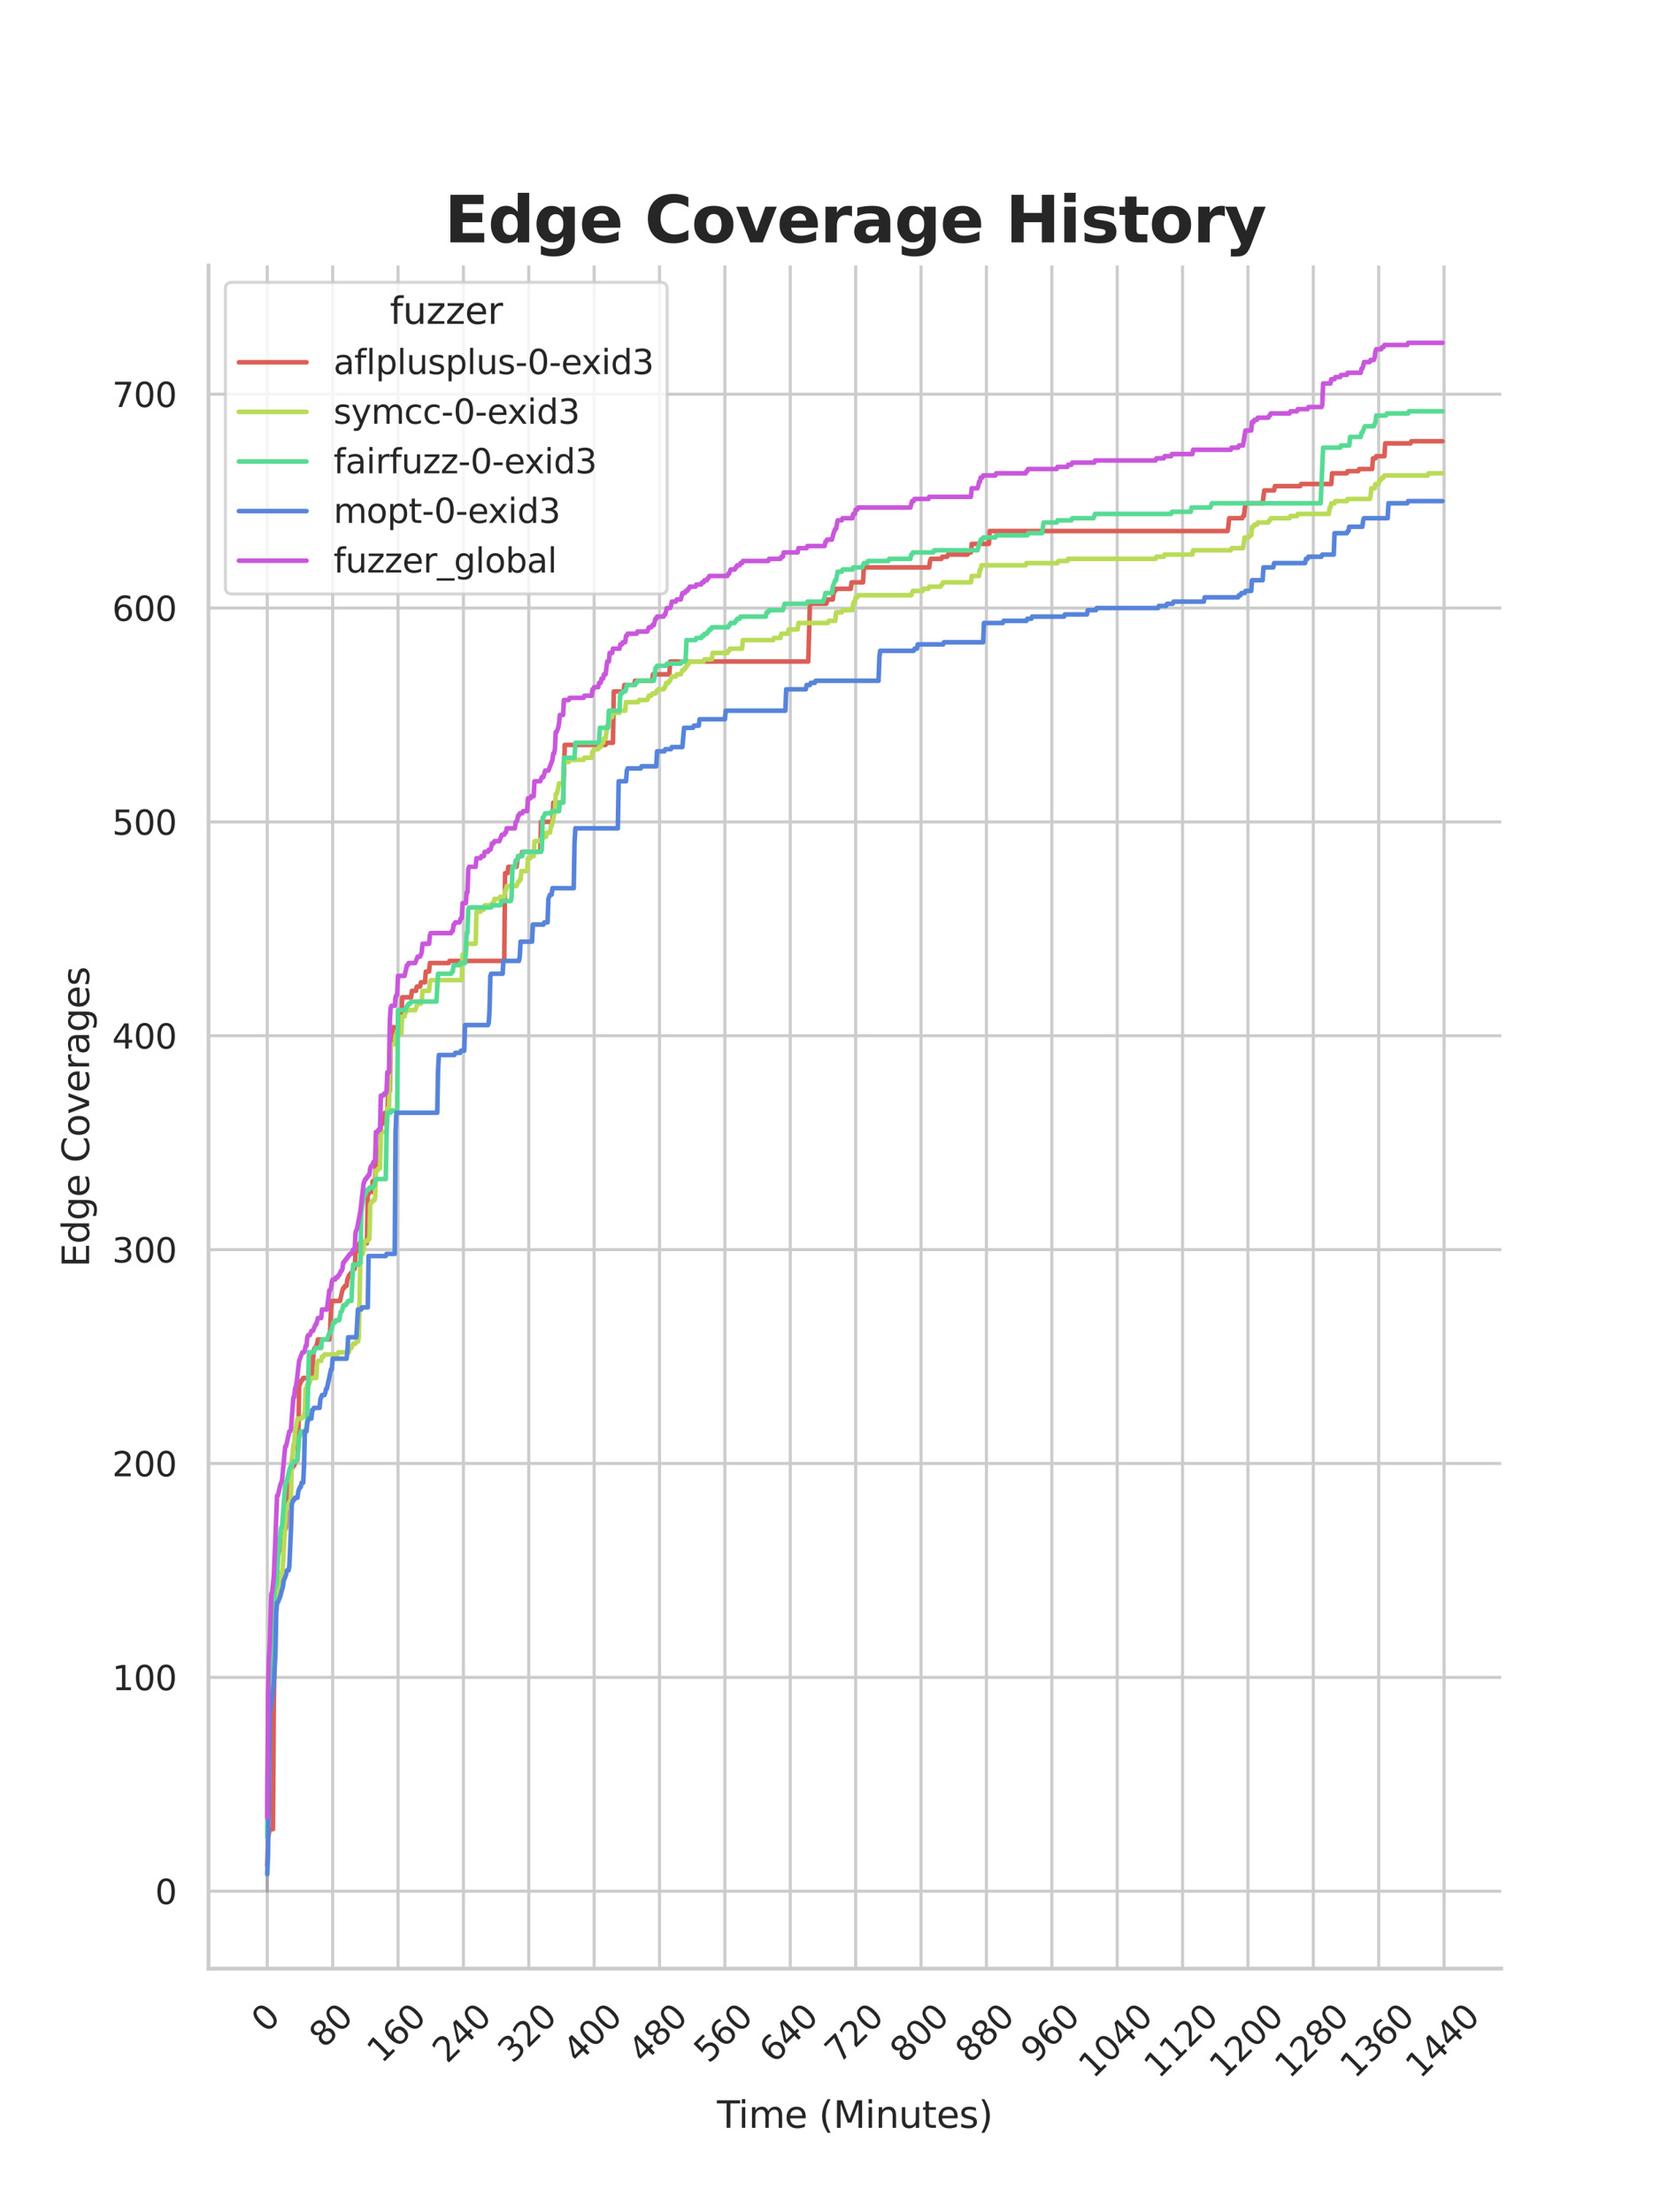 <?xml version="1.0" encoding="utf-8" standalone="no"?>
<!DOCTYPE svg PUBLIC "-//W3C//DTD SVG 1.1//EN"
  "http://www.w3.org/Graphics/SVG/1.1/DTD/svg11.dtd">
<svg xmlns:xlink="http://www.w3.org/1999/xlink" width="434.4pt" height="576pt" viewBox="0 0 434.4 576" xmlns="http://www.w3.org/2000/svg" version="1.1">
 <defs>
  <style type="text/css">*{stroke-linejoin: round; stroke-linecap: butt}</style>
 </defs>
 <g id="figure_1">
  <g id="patch_1">
   <path d="M 0 576 
L 434.4 576 
L 434.4 0 
L 0 0 
z
" style="fill: #ffffff"/>
  </g>
  <g id="axes_1">
   <g id="patch_2">
    <path d="M 54.3 512.64 
L 390.96 512.64 
L 390.96 69.12 
L 54.3 69.12 
z
" style="fill: #ffffff"/>
   </g>
   <g id="matplotlib.axis_1">
    <g id="xtick_1">
     <g id="line2d_1">
      <path d="M 69.603 512.64 
L 69.603 69.12 
" clip-path="url(#p57703fca61)" style="fill: none; stroke: #cccccc; stroke-width: 0.8; stroke-linecap: round"/>
     </g>
     <g id="text_1">
      <!-- 0 -->
      <g style="fill: #262626" transform="translate(69.34 529.627)rotate(-45)scale(0.088 -0.088)">
       <defs>
        <path id="DejaVuSans-30" d="M 2034 4250 
Q 1547 4250 1301 3770 
Q 1056 3291 1056 2328 
Q 1056 1369 1301 889 
Q 1547 409 2034 409 
Q 2525 409 2770 889 
Q 3016 1369 3016 2328 
Q 3016 3291 2770 3770 
Q 2525 4250 2034 4250 
z
M 2034 4750 
Q 2819 4750 3233 4129 
Q 3647 3509 3647 2328 
Q 3647 1150 3233 529 
Q 2819 -91 2034 -91 
Q 1250 -91 836 529 
Q 422 1150 422 2328 
Q 422 3509 836 4129 
Q 1250 4750 2034 4750 
z
" transform="scale(0.016)"/>
       </defs>
       <use xlink:href="#DejaVuSans-30"/>
      </g>
     </g>
    </g>
    <g id="xtick_2">
     <g id="line2d_2">
      <path d="M 86.629 512.64 
L 86.629 69.12 
" clip-path="url(#p57703fca61)" style="fill: none; stroke: #cccccc; stroke-width: 0.8; stroke-linecap: round"/>
     </g>
     <g id="text_2">
      <!-- 80 -->
      <g style="fill: #262626" transform="translate(84.387 533.586)rotate(-45)scale(0.088 -0.088)">
       <defs>
        <path id="DejaVuSans-38" d="M 2034 2216 
Q 1584 2216 1326 1975 
Q 1069 1734 1069 1313 
Q 1069 891 1326 650 
Q 1584 409 2034 409 
Q 2484 409 2743 651 
Q 3003 894 3003 1313 
Q 3003 1734 2745 1975 
Q 2488 2216 2034 2216 
z
M 1403 2484 
Q 997 2584 770 2862 
Q 544 3141 544 3541 
Q 544 4100 942 4425 
Q 1341 4750 2034 4750 
Q 2731 4750 3128 4425 
Q 3525 4100 3525 3541 
Q 3525 3141 3298 2862 
Q 3072 2584 2669 2484 
Q 3125 2378 3379 2068 
Q 3634 1759 3634 1313 
Q 3634 634 3220 271 
Q 2806 -91 2034 -91 
Q 1263 -91 848 271 
Q 434 634 434 1313 
Q 434 1759 690 2068 
Q 947 2378 1403 2484 
z
M 1172 3481 
Q 1172 3119 1398 2916 
Q 1625 2713 2034 2713 
Q 2441 2713 2670 2916 
Q 2900 3119 2900 3481 
Q 2900 3844 2670 4047 
Q 2441 4250 2034 4250 
Q 1625 4250 1398 4047 
Q 1172 3844 1172 3481 
z
" transform="scale(0.016)"/>
       </defs>
       <use xlink:href="#DejaVuSans-38"/>
       <use xlink:href="#DejaVuSans-30" x="63.623"/>
      </g>
     </g>
    </g>
    <g id="xtick_3">
     <g id="line2d_3">
      <path d="M 103.656 512.64 
L 103.656 69.12 
" clip-path="url(#p57703fca61)" style="fill: none; stroke: #cccccc; stroke-width: 0.8; stroke-linecap: round"/>
     </g>
     <g id="text_3">
      <!-- 160 -->
      <g style="fill: #262626" transform="translate(99.434 537.545)rotate(-45)scale(0.088 -0.088)">
       <defs>
        <path id="DejaVuSans-31" d="M 794 531 
L 1825 531 
L 1825 4091 
L 703 3866 
L 703 4441 
L 1819 4666 
L 2450 4666 
L 2450 531 
L 3481 531 
L 3481 0 
L 794 0 
L 794 531 
z
" transform="scale(0.016)"/>
        <path id="DejaVuSans-36" d="M 2113 2584 
Q 1688 2584 1439 2293 
Q 1191 2003 1191 1497 
Q 1191 994 1439 701 
Q 1688 409 2113 409 
Q 2538 409 2786 701 
Q 3034 994 3034 1497 
Q 3034 2003 2786 2293 
Q 2538 2584 2113 2584 
z
M 3366 4563 
L 3366 3988 
Q 3128 4100 2886 4159 
Q 2644 4219 2406 4219 
Q 1781 4219 1451 3797 
Q 1122 3375 1075 2522 
Q 1259 2794 1537 2939 
Q 1816 3084 2150 3084 
Q 2853 3084 3261 2657 
Q 3669 2231 3669 1497 
Q 3669 778 3244 343 
Q 2819 -91 2113 -91 
Q 1303 -91 875 529 
Q 447 1150 447 2328 
Q 447 3434 972 4092 
Q 1497 4750 2381 4750 
Q 2619 4750 2861 4703 
Q 3103 4656 3366 4563 
z
" transform="scale(0.016)"/>
       </defs>
       <use xlink:href="#DejaVuSans-31"/>
       <use xlink:href="#DejaVuSans-36" x="63.623"/>
       <use xlink:href="#DejaVuSans-30" x="127.246"/>
      </g>
     </g>
    </g>
    <g id="xtick_4">
     <g id="line2d_4">
      <path d="M 120.683 512.64 
L 120.683 69.12 
" clip-path="url(#p57703fca61)" style="fill: none; stroke: #cccccc; stroke-width: 0.8; stroke-linecap: round"/>
     </g>
     <g id="text_4">
      <!-- 240 -->
      <g style="fill: #262626" transform="translate(116.461 537.545)rotate(-45)scale(0.088 -0.088)">
       <defs>
        <path id="DejaVuSans-32" d="M 1228 531 
L 3431 531 
L 3431 0 
L 469 0 
L 469 531 
Q 828 903 1448 1529 
Q 2069 2156 2228 2338 
Q 2531 2678 2651 2914 
Q 2772 3150 2772 3378 
Q 2772 3750 2511 3984 
Q 2250 4219 1831 4219 
Q 1534 4219 1204 4116 
Q 875 4013 500 3803 
L 500 4441 
Q 881 4594 1212 4672 
Q 1544 4750 1819 4750 
Q 2544 4750 2975 4387 
Q 3406 4025 3406 3419 
Q 3406 3131 3298 2873 
Q 3191 2616 2906 2266 
Q 2828 2175 2409 1742 
Q 1991 1309 1228 531 
z
" transform="scale(0.016)"/>
        <path id="DejaVuSans-34" d="M 2419 4116 
L 825 1625 
L 2419 1625 
L 2419 4116 
z
M 2253 4666 
L 3047 4666 
L 3047 1625 
L 3713 1625 
L 3713 1100 
L 3047 1100 
L 3047 0 
L 2419 0 
L 2419 1100 
L 313 1100 
L 313 1709 
L 2253 4666 
z
" transform="scale(0.016)"/>
       </defs>
       <use xlink:href="#DejaVuSans-32"/>
       <use xlink:href="#DejaVuSans-34" x="63.623"/>
       <use xlink:href="#DejaVuSans-30" x="127.246"/>
      </g>
     </g>
    </g>
    <g id="xtick_5">
     <g id="line2d_5">
      <path d="M 137.709 512.64 
L 137.709 69.12 
" clip-path="url(#p57703fca61)" style="fill: none; stroke: #cccccc; stroke-width: 0.8; stroke-linecap: round"/>
     </g>
     <g id="text_5">
      <!-- 320 -->
      <g style="fill: #262626" transform="translate(133.488 537.545)rotate(-45)scale(0.088 -0.088)">
       <defs>
        <path id="DejaVuSans-33" d="M 2597 2516 
Q 3050 2419 3304 2112 
Q 3559 1806 3559 1356 
Q 3559 666 3084 287 
Q 2609 -91 1734 -91 
Q 1441 -91 1130 -33 
Q 819 25 488 141 
L 488 750 
Q 750 597 1062 519 
Q 1375 441 1716 441 
Q 2309 441 2620 675 
Q 2931 909 2931 1356 
Q 2931 1769 2642 2001 
Q 2353 2234 1838 2234 
L 1294 2234 
L 1294 2753 
L 1863 2753 
Q 2328 2753 2575 2939 
Q 2822 3125 2822 3475 
Q 2822 3834 2567 4026 
Q 2313 4219 1838 4219 
Q 1578 4219 1281 4162 
Q 984 4106 628 3988 
L 628 4550 
Q 988 4650 1302 4700 
Q 1616 4750 1894 4750 
Q 2613 4750 3031 4423 
Q 3450 4097 3450 3541 
Q 3450 3153 3228 2886 
Q 3006 2619 2597 2516 
z
" transform="scale(0.016)"/>
       </defs>
       <use xlink:href="#DejaVuSans-33"/>
       <use xlink:href="#DejaVuSans-32" x="63.623"/>
       <use xlink:href="#DejaVuSans-30" x="127.246"/>
      </g>
     </g>
    </g>
    <g id="xtick_6">
     <g id="line2d_6">
      <path d="M 154.736 512.64 
L 154.736 69.12 
" clip-path="url(#p57703fca61)" style="fill: none; stroke: #cccccc; stroke-width: 0.8; stroke-linecap: round"/>
     </g>
     <g id="text_6">
      <!-- 400 -->
      <g style="fill: #262626" transform="translate(150.515 537.545)rotate(-45)scale(0.088 -0.088)">
       <use xlink:href="#DejaVuSans-34"/>
       <use xlink:href="#DejaVuSans-30" x="63.623"/>
       <use xlink:href="#DejaVuSans-30" x="127.246"/>
      </g>
     </g>
    </g>
    <g id="xtick_7">
     <g id="line2d_7">
      <path d="M 171.763 512.64 
L 171.763 69.12 
" clip-path="url(#p57703fca61)" style="fill: none; stroke: #cccccc; stroke-width: 0.8; stroke-linecap: round"/>
     </g>
     <g id="text_7">
      <!-- 480 -->
      <g style="fill: #262626" transform="translate(167.541 537.545)rotate(-45)scale(0.088 -0.088)">
       <use xlink:href="#DejaVuSans-34"/>
       <use xlink:href="#DejaVuSans-38" x="63.623"/>
       <use xlink:href="#DejaVuSans-30" x="127.246"/>
      </g>
     </g>
    </g>
    <g id="xtick_8">
     <g id="line2d_8">
      <path d="M 188.789 512.64 
L 188.789 69.12 
" clip-path="url(#p57703fca61)" style="fill: none; stroke: #cccccc; stroke-width: 0.8; stroke-linecap: round"/>
     </g>
     <g id="text_8">
      <!-- 560 -->
      <g style="fill: #262626" transform="translate(184.568 537.545)rotate(-45)scale(0.088 -0.088)">
       <defs>
        <path id="DejaVuSans-35" d="M 691 4666 
L 3169 4666 
L 3169 4134 
L 1269 4134 
L 1269 2991 
Q 1406 3038 1543 3061 
Q 1681 3084 1819 3084 
Q 2600 3084 3056 2656 
Q 3513 2228 3513 1497 
Q 3513 744 3044 326 
Q 2575 -91 1722 -91 
Q 1428 -91 1123 -41 
Q 819 9 494 109 
L 494 744 
Q 775 591 1075 516 
Q 1375 441 1709 441 
Q 2250 441 2565 725 
Q 2881 1009 2881 1497 
Q 2881 1984 2565 2268 
Q 2250 2553 1709 2553 
Q 1456 2553 1204 2497 
Q 953 2441 691 2322 
L 691 4666 
z
" transform="scale(0.016)"/>
       </defs>
       <use xlink:href="#DejaVuSans-35"/>
       <use xlink:href="#DejaVuSans-36" x="63.623"/>
       <use xlink:href="#DejaVuSans-30" x="127.246"/>
      </g>
     </g>
    </g>
    <g id="xtick_9">
     <g id="line2d_9">
      <path d="M 205.816 512.64 
L 205.816 69.12 
" clip-path="url(#p57703fca61)" style="fill: none; stroke: #cccccc; stroke-width: 0.8; stroke-linecap: round"/>
     </g>
     <g id="text_9">
      <!-- 640 -->
      <g style="fill: #262626" transform="translate(201.595 537.545)rotate(-45)scale(0.088 -0.088)">
       <use xlink:href="#DejaVuSans-36"/>
       <use xlink:href="#DejaVuSans-34" x="63.623"/>
       <use xlink:href="#DejaVuSans-30" x="127.246"/>
      </g>
     </g>
    </g>
    <g id="xtick_10">
     <g id="line2d_10">
      <path d="M 222.843 512.64 
L 222.843 69.12 
" clip-path="url(#p57703fca61)" style="fill: none; stroke: #cccccc; stroke-width: 0.8; stroke-linecap: round"/>
     </g>
     <g id="text_10">
      <!-- 720 -->
      <g style="fill: #262626" transform="translate(218.621 537.545)rotate(-45)scale(0.088 -0.088)">
       <defs>
        <path id="DejaVuSans-37" d="M 525 4666 
L 3525 4666 
L 3525 4397 
L 1831 0 
L 1172 0 
L 2766 4134 
L 525 4134 
L 525 4666 
z
" transform="scale(0.016)"/>
       </defs>
       <use xlink:href="#DejaVuSans-37"/>
       <use xlink:href="#DejaVuSans-32" x="63.623"/>
       <use xlink:href="#DejaVuSans-30" x="127.246"/>
      </g>
     </g>
    </g>
    <g id="xtick_11">
     <g id="line2d_11">
      <path d="M 239.87 512.64 
L 239.87 69.12 
" clip-path="url(#p57703fca61)" style="fill: none; stroke: #cccccc; stroke-width: 0.8; stroke-linecap: round"/>
     </g>
     <g id="text_11">
      <!-- 800 -->
      <g style="fill: #262626" transform="translate(235.648 537.545)rotate(-45)scale(0.088 -0.088)">
       <use xlink:href="#DejaVuSans-38"/>
       <use xlink:href="#DejaVuSans-30" x="63.623"/>
       <use xlink:href="#DejaVuSans-30" x="127.246"/>
      </g>
     </g>
    </g>
    <g id="xtick_12">
     <g id="line2d_12">
      <path d="M 256.896 512.64 
L 256.896 69.12 
" clip-path="url(#p57703fca61)" style="fill: none; stroke: #cccccc; stroke-width: 0.8; stroke-linecap: round"/>
     </g>
     <g id="text_12">
      <!-- 880 -->
      <g style="fill: #262626" transform="translate(252.675 537.545)rotate(-45)scale(0.088 -0.088)">
       <use xlink:href="#DejaVuSans-38"/>
       <use xlink:href="#DejaVuSans-38" x="63.623"/>
       <use xlink:href="#DejaVuSans-30" x="127.246"/>
      </g>
     </g>
    </g>
    <g id="xtick_13">
     <g id="line2d_13">
      <path d="M 273.923 512.64 
L 273.923 69.12 
" clip-path="url(#p57703fca61)" style="fill: none; stroke: #cccccc; stroke-width: 0.8; stroke-linecap: round"/>
     </g>
     <g id="text_13">
      <!-- 960 -->
      <g style="fill: #262626" transform="translate(269.701 537.545)rotate(-45)scale(0.088 -0.088)">
       <defs>
        <path id="DejaVuSans-39" d="M 703 97 
L 703 672 
Q 941 559 1184 500 
Q 1428 441 1663 441 
Q 2288 441 2617 861 
Q 2947 1281 2994 2138 
Q 2813 1869 2534 1725 
Q 2256 1581 1919 1581 
Q 1219 1581 811 2004 
Q 403 2428 403 3163 
Q 403 3881 828 4315 
Q 1253 4750 1959 4750 
Q 2769 4750 3195 4129 
Q 3622 3509 3622 2328 
Q 3622 1225 3098 567 
Q 2575 -91 1691 -91 
Q 1453 -91 1209 -44 
Q 966 3 703 97 
z
M 1959 2075 
Q 2384 2075 2632 2365 
Q 2881 2656 2881 3163 
Q 2881 3666 2632 3958 
Q 2384 4250 1959 4250 
Q 1534 4250 1286 3958 
Q 1038 3666 1038 3163 
Q 1038 2656 1286 2365 
Q 1534 2075 1959 2075 
z
" transform="scale(0.016)"/>
       </defs>
       <use xlink:href="#DejaVuSans-39"/>
       <use xlink:href="#DejaVuSans-36" x="63.623"/>
       <use xlink:href="#DejaVuSans-30" x="127.246"/>
      </g>
     </g>
    </g>
    <g id="xtick_14">
     <g id="line2d_14">
      <path d="M 290.95 512.64 
L 290.95 69.12 
" clip-path="url(#p57703fca61)" style="fill: none; stroke: #cccccc; stroke-width: 0.8; stroke-linecap: round"/>
     </g>
     <g id="text_14">
      <!-- 1040 -->
      <g style="fill: #262626" transform="translate(284.748 541.505)rotate(-45)scale(0.088 -0.088)">
       <use xlink:href="#DejaVuSans-31"/>
       <use xlink:href="#DejaVuSans-30" x="63.623"/>
       <use xlink:href="#DejaVuSans-34" x="127.246"/>
       <use xlink:href="#DejaVuSans-30" x="190.869"/>
      </g>
     </g>
    </g>
    <g id="xtick_15">
     <g id="line2d_15">
      <path d="M 307.976 512.64 
L 307.976 69.12 
" clip-path="url(#p57703fca61)" style="fill: none; stroke: #cccccc; stroke-width: 0.8; stroke-linecap: round"/>
     </g>
     <g id="text_15">
      <!-- 1120 -->
      <g style="fill: #262626" transform="translate(301.775 541.505)rotate(-45)scale(0.088 -0.088)">
       <use xlink:href="#DejaVuSans-31"/>
       <use xlink:href="#DejaVuSans-31" x="63.623"/>
       <use xlink:href="#DejaVuSans-32" x="127.246"/>
       <use xlink:href="#DejaVuSans-30" x="190.869"/>
      </g>
     </g>
    </g>
    <g id="xtick_16">
     <g id="line2d_16">
      <path d="M 325.003 512.64 
L 325.003 69.12 
" clip-path="url(#p57703fca61)" style="fill: none; stroke: #cccccc; stroke-width: 0.8; stroke-linecap: round"/>
     </g>
     <g id="text_16">
      <!-- 1200 -->
      <g style="fill: #262626" transform="translate(318.802 541.505)rotate(-45)scale(0.088 -0.088)">
       <use xlink:href="#DejaVuSans-31"/>
       <use xlink:href="#DejaVuSans-32" x="63.623"/>
       <use xlink:href="#DejaVuSans-30" x="127.246"/>
       <use xlink:href="#DejaVuSans-30" x="190.869"/>
      </g>
     </g>
    </g>
    <g id="xtick_17">
     <g id="line2d_17">
      <path d="M 342.03 512.64 
L 342.03 69.12 
" clip-path="url(#p57703fca61)" style="fill: none; stroke: #cccccc; stroke-width: 0.8; stroke-linecap: round"/>
     </g>
     <g id="text_17">
      <!-- 1280 -->
      <g style="fill: #262626" transform="translate(335.828 541.505)rotate(-45)scale(0.088 -0.088)">
       <use xlink:href="#DejaVuSans-31"/>
       <use xlink:href="#DejaVuSans-32" x="63.623"/>
       <use xlink:href="#DejaVuSans-38" x="127.246"/>
       <use xlink:href="#DejaVuSans-30" x="190.869"/>
      </g>
     </g>
    </g>
    <g id="xtick_18">
     <g id="line2d_18">
      <path d="M 359.056 512.64 
L 359.056 69.12 
" clip-path="url(#p57703fca61)" style="fill: none; stroke: #cccccc; stroke-width: 0.8; stroke-linecap: round"/>
     </g>
     <g id="text_18">
      <!-- 1360 -->
      <g style="fill: #262626" transform="translate(352.855 541.505)rotate(-45)scale(0.088 -0.088)">
       <use xlink:href="#DejaVuSans-31"/>
       <use xlink:href="#DejaVuSans-33" x="63.623"/>
       <use xlink:href="#DejaVuSans-36" x="127.246"/>
       <use xlink:href="#DejaVuSans-30" x="190.869"/>
      </g>
     </g>
    </g>
    <g id="xtick_19">
     <g id="line2d_19">
      <path d="M 376.083 512.64 
L 376.083 69.12 
" clip-path="url(#p57703fca61)" style="fill: none; stroke: #cccccc; stroke-width: 0.8; stroke-linecap: round"/>
     </g>
     <g id="text_19">
      <!-- 1440 -->
      <g style="fill: #262626" transform="translate(369.882 541.505)rotate(-45)scale(0.088 -0.088)">
       <use xlink:href="#DejaVuSans-31"/>
       <use xlink:href="#DejaVuSans-34" x="63.623"/>
       <use xlink:href="#DejaVuSans-34" x="127.246"/>
       <use xlink:href="#DejaVuSans-30" x="190.869"/>
      </g>
     </g>
    </g>
    <g id="text_20">
     <!-- Time (Minutes) -->
     <g style="fill: #262626" transform="translate(186.72 554.093)scale(0.096 -0.096)">
      <defs>
       <path id="DejaVuSans-54" d="M -19 4666 
L 3928 4666 
L 3928 4134 
L 2272 4134 
L 2272 0 
L 1638 0 
L 1638 4134 
L -19 4134 
L -19 4666 
z
" transform="scale(0.016)"/>
       <path id="DejaVuSans-69" d="M 603 3500 
L 1178 3500 
L 1178 0 
L 603 0 
L 603 3500 
z
M 603 4863 
L 1178 4863 
L 1178 4134 
L 603 4134 
L 603 4863 
z
" transform="scale(0.016)"/>
       <path id="DejaVuSans-6d" d="M 3328 2828 
Q 3544 3216 3844 3400 
Q 4144 3584 4550 3584 
Q 5097 3584 5394 3201 
Q 5691 2819 5691 2113 
L 5691 0 
L 5113 0 
L 5113 2094 
Q 5113 2597 4934 2840 
Q 4756 3084 4391 3084 
Q 3944 3084 3684 2787 
Q 3425 2491 3425 1978 
L 3425 0 
L 2847 0 
L 2847 2094 
Q 2847 2600 2669 2842 
Q 2491 3084 2119 3084 
Q 1678 3084 1418 2786 
Q 1159 2488 1159 1978 
L 1159 0 
L 581 0 
L 581 3500 
L 1159 3500 
L 1159 2956 
Q 1356 3278 1631 3431 
Q 1906 3584 2284 3584 
Q 2666 3584 2933 3390 
Q 3200 3197 3328 2828 
z
" transform="scale(0.016)"/>
       <path id="DejaVuSans-65" d="M 3597 1894 
L 3597 1613 
L 953 1613 
Q 991 1019 1311 708 
Q 1631 397 2203 397 
Q 2534 397 2845 478 
Q 3156 559 3463 722 
L 3463 178 
Q 3153 47 2828 -22 
Q 2503 -91 2169 -91 
Q 1331 -91 842 396 
Q 353 884 353 1716 
Q 353 2575 817 3079 
Q 1281 3584 2069 3584 
Q 2775 3584 3186 3129 
Q 3597 2675 3597 1894 
z
M 3022 2063 
Q 3016 2534 2758 2815 
Q 2500 3097 2075 3097 
Q 1594 3097 1305 2825 
Q 1016 2553 972 2059 
L 3022 2063 
z
" transform="scale(0.016)"/>
       <path id="DejaVuSans-20" transform="scale(0.016)"/>
       <path id="DejaVuSans-28" d="M 1984 4856 
Q 1566 4138 1362 3434 
Q 1159 2731 1159 2009 
Q 1159 1288 1364 580 
Q 1569 -128 1984 -844 
L 1484 -844 
Q 1016 -109 783 600 
Q 550 1309 550 2009 
Q 550 2706 781 3412 
Q 1013 4119 1484 4856 
L 1984 4856 
z
" transform="scale(0.016)"/>
       <path id="DejaVuSans-4d" d="M 628 4666 
L 1569 4666 
L 2759 1491 
L 3956 4666 
L 4897 4666 
L 4897 0 
L 4281 0 
L 4281 4097 
L 3078 897 
L 2444 897 
L 1241 4097 
L 1241 0 
L 628 0 
L 628 4666 
z
" transform="scale(0.016)"/>
       <path id="DejaVuSans-6e" d="M 3513 2113 
L 3513 0 
L 2938 0 
L 2938 2094 
Q 2938 2591 2744 2837 
Q 2550 3084 2163 3084 
Q 1697 3084 1428 2787 
Q 1159 2491 1159 1978 
L 1159 0 
L 581 0 
L 581 3500 
L 1159 3500 
L 1159 2956 
Q 1366 3272 1645 3428 
Q 1925 3584 2291 3584 
Q 2894 3584 3203 3211 
Q 3513 2838 3513 2113 
z
" transform="scale(0.016)"/>
       <path id="DejaVuSans-75" d="M 544 1381 
L 544 3500 
L 1119 3500 
L 1119 1403 
Q 1119 906 1312 657 
Q 1506 409 1894 409 
Q 2359 409 2629 706 
Q 2900 1003 2900 1516 
L 2900 3500 
L 3475 3500 
L 3475 0 
L 2900 0 
L 2900 538 
Q 2691 219 2414 64 
Q 2138 -91 1772 -91 
Q 1169 -91 856 284 
Q 544 659 544 1381 
z
M 1991 3584 
L 1991 3584 
z
" transform="scale(0.016)"/>
       <path id="DejaVuSans-74" d="M 1172 4494 
L 1172 3500 
L 2356 3500 
L 2356 3053 
L 1172 3053 
L 1172 1153 
Q 1172 725 1289 603 
Q 1406 481 1766 481 
L 2356 481 
L 2356 0 
L 1766 0 
Q 1100 0 847 248 
Q 594 497 594 1153 
L 594 3053 
L 172 3053 
L 172 3500 
L 594 3500 
L 594 4494 
L 1172 4494 
z
" transform="scale(0.016)"/>
       <path id="DejaVuSans-73" d="M 2834 3397 
L 2834 2853 
Q 2591 2978 2328 3040 
Q 2066 3103 1784 3103 
Q 1356 3103 1142 2972 
Q 928 2841 928 2578 
Q 928 2378 1081 2264 
Q 1234 2150 1697 2047 
L 1894 2003 
Q 2506 1872 2764 1633 
Q 3022 1394 3022 966 
Q 3022 478 2636 193 
Q 2250 -91 1575 -91 
Q 1294 -91 989 -36 
Q 684 19 347 128 
L 347 722 
Q 666 556 975 473 
Q 1284 391 1588 391 
Q 1994 391 2212 530 
Q 2431 669 2431 922 
Q 2431 1156 2273 1281 
Q 2116 1406 1581 1522 
L 1381 1569 
Q 847 1681 609 1914 
Q 372 2147 372 2553 
Q 372 3047 722 3315 
Q 1072 3584 1716 3584 
Q 2034 3584 2315 3537 
Q 2597 3491 2834 3397 
z
" transform="scale(0.016)"/>
       <path id="DejaVuSans-29" d="M 513 4856 
L 1013 4856 
Q 1481 4119 1714 3412 
Q 1947 2706 1947 2009 
Q 1947 1309 1714 600 
Q 1481 -109 1013 -844 
L 513 -844 
Q 928 -128 1133 580 
Q 1338 1288 1338 2009 
Q 1338 2731 1133 3434 
Q 928 4138 513 4856 
z
" transform="scale(0.016)"/>
      </defs>
      <use xlink:href="#DejaVuSans-54"/>
      <use xlink:href="#DejaVuSans-69" x="57.959"/>
      <use xlink:href="#DejaVuSans-6d" x="85.742"/>
      <use xlink:href="#DejaVuSans-65" x="183.154"/>
      <use xlink:href="#DejaVuSans-20" x="244.678"/>
      <use xlink:href="#DejaVuSans-28" x="276.465"/>
      <use xlink:href="#DejaVuSans-4d" x="315.479"/>
      <use xlink:href="#DejaVuSans-69" x="401.758"/>
      <use xlink:href="#DejaVuSans-6e" x="429.541"/>
      <use xlink:href="#DejaVuSans-75" x="492.92"/>
      <use xlink:href="#DejaVuSans-74" x="556.299"/>
      <use xlink:href="#DejaVuSans-65" x="595.508"/>
      <use xlink:href="#DejaVuSans-73" x="657.031"/>
      <use xlink:href="#DejaVuSans-29" x="709.131"/>
     </g>
    </g>
   </g>
   <g id="matplotlib.axis_2">
    <g id="ytick_1">
     <g id="line2d_20">
      <path d="M 54.3 492.48 
L 390.96 492.48 
" clip-path="url(#p57703fca61)" style="fill: none; stroke: #cccccc; stroke-width: 0.8; stroke-linecap: round"/>
     </g>
     <g id="text_21">
      <!-- 0 -->
      <g style="fill: #262626" transform="translate(40.401 495.823)scale(0.088 -0.088)">
       <use xlink:href="#DejaVuSans-30"/>
      </g>
     </g>
    </g>
    <g id="ytick_2">
     <g id="line2d_21">
      <path d="M 54.3 436.789 
L 390.96 436.789 
" clip-path="url(#p57703fca61)" style="fill: none; stroke: #cccccc; stroke-width: 0.8; stroke-linecap: round"/>
     </g>
     <g id="text_22">
      <!-- 100 -->
      <g style="fill: #262626" transform="translate(29.203 440.133)scale(0.088 -0.088)">
       <use xlink:href="#DejaVuSans-31"/>
       <use xlink:href="#DejaVuSans-30" x="63.623"/>
       <use xlink:href="#DejaVuSans-30" x="127.246"/>
      </g>
     </g>
    </g>
    <g id="ytick_3">
     <g id="line2d_22">
      <path d="M 54.3 381.099 
L 390.96 381.099 
" clip-path="url(#p57703fca61)" style="fill: none; stroke: #cccccc; stroke-width: 0.8; stroke-linecap: round"/>
     </g>
     <g id="text_23">
      <!-- 200 -->
      <g style="fill: #262626" transform="translate(29.203 384.442)scale(0.088 -0.088)">
       <use xlink:href="#DejaVuSans-32"/>
       <use xlink:href="#DejaVuSans-30" x="63.623"/>
       <use xlink:href="#DejaVuSans-30" x="127.246"/>
      </g>
     </g>
    </g>
    <g id="ytick_4">
     <g id="line2d_23">
      <path d="M 54.3 325.408 
L 390.96 325.408 
" clip-path="url(#p57703fca61)" style="fill: none; stroke: #cccccc; stroke-width: 0.8; stroke-linecap: round"/>
     </g>
     <g id="text_24">
      <!-- 300 -->
      <g style="fill: #262626" transform="translate(29.203 328.751)scale(0.088 -0.088)">
       <use xlink:href="#DejaVuSans-33"/>
       <use xlink:href="#DejaVuSans-30" x="63.623"/>
       <use xlink:href="#DejaVuSans-30" x="127.246"/>
      </g>
     </g>
    </g>
    <g id="ytick_5">
     <g id="line2d_24">
      <path d="M 54.3 269.718 
L 390.96 269.718 
" clip-path="url(#p57703fca61)" style="fill: none; stroke: #cccccc; stroke-width: 0.8; stroke-linecap: round"/>
     </g>
     <g id="text_25">
      <!-- 400 -->
      <g style="fill: #262626" transform="translate(29.203 273.061)scale(0.088 -0.088)">
       <use xlink:href="#DejaVuSans-34"/>
       <use xlink:href="#DejaVuSans-30" x="63.623"/>
       <use xlink:href="#DejaVuSans-30" x="127.246"/>
      </g>
     </g>
    </g>
    <g id="ytick_6">
     <g id="line2d_25">
      <path d="M 54.3 214.027 
L 390.96 214.027 
" clip-path="url(#p57703fca61)" style="fill: none; stroke: #cccccc; stroke-width: 0.8; stroke-linecap: round"/>
     </g>
     <g id="text_26">
      <!-- 500 -->
      <g style="fill: #262626" transform="translate(29.203 217.37)scale(0.088 -0.088)">
       <use xlink:href="#DejaVuSans-35"/>
       <use xlink:href="#DejaVuSans-30" x="63.623"/>
       <use xlink:href="#DejaVuSans-30" x="127.246"/>
      </g>
     </g>
    </g>
    <g id="ytick_7">
     <g id="line2d_26">
      <path d="M 54.3 158.336 
L 390.96 158.336 
" clip-path="url(#p57703fca61)" style="fill: none; stroke: #cccccc; stroke-width: 0.8; stroke-linecap: round"/>
     </g>
     <g id="text_27">
      <!-- 600 -->
      <g style="fill: #262626" transform="translate(29.203 161.68)scale(0.088 -0.088)">
       <use xlink:href="#DejaVuSans-36"/>
       <use xlink:href="#DejaVuSans-30" x="63.623"/>
       <use xlink:href="#DejaVuSans-30" x="127.246"/>
      </g>
     </g>
    </g>
    <g id="ytick_8">
     <g id="line2d_27">
      <path d="M 54.3 102.646 
L 390.96 102.646 
" clip-path="url(#p57703fca61)" style="fill: none; stroke: #cccccc; stroke-width: 0.8; stroke-linecap: round"/>
     </g>
     <g id="text_28">
      <!-- 700 -->
      <g style="fill: #262626" transform="translate(29.203 105.989)scale(0.088 -0.088)">
       <use xlink:href="#DejaVuSans-37"/>
       <use xlink:href="#DejaVuSans-30" x="63.623"/>
       <use xlink:href="#DejaVuSans-30" x="127.246"/>
      </g>
     </g>
    </g>
    <g id="text_29">
     <!-- Edge Coverages -->
     <g style="fill: #262626" transform="translate(23.206 329.986)rotate(-90)scale(0.096 -0.096)">
      <defs>
       <path id="DejaVuSans-45" d="M 628 4666 
L 3578 4666 
L 3578 4134 
L 1259 4134 
L 1259 2753 
L 3481 2753 
L 3481 2222 
L 1259 2222 
L 1259 531 
L 3634 531 
L 3634 0 
L 628 0 
L 628 4666 
z
" transform="scale(0.016)"/>
       <path id="DejaVuSans-64" d="M 2906 2969 
L 2906 4863 
L 3481 4863 
L 3481 0 
L 2906 0 
L 2906 525 
Q 2725 213 2448 61 
Q 2172 -91 1784 -91 
Q 1150 -91 751 415 
Q 353 922 353 1747 
Q 353 2572 751 3078 
Q 1150 3584 1784 3584 
Q 2172 3584 2448 3432 
Q 2725 3281 2906 2969 
z
M 947 1747 
Q 947 1113 1208 752 
Q 1469 391 1925 391 
Q 2381 391 2643 752 
Q 2906 1113 2906 1747 
Q 2906 2381 2643 2742 
Q 2381 3103 1925 3103 
Q 1469 3103 1208 2742 
Q 947 2381 947 1747 
z
" transform="scale(0.016)"/>
       <path id="DejaVuSans-67" d="M 2906 1791 
Q 2906 2416 2648 2759 
Q 2391 3103 1925 3103 
Q 1463 3103 1205 2759 
Q 947 2416 947 1791 
Q 947 1169 1205 825 
Q 1463 481 1925 481 
Q 2391 481 2648 825 
Q 2906 1169 2906 1791 
z
M 3481 434 
Q 3481 -459 3084 -895 
Q 2688 -1331 1869 -1331 
Q 1566 -1331 1297 -1286 
Q 1028 -1241 775 -1147 
L 775 -588 
Q 1028 -725 1275 -790 
Q 1522 -856 1778 -856 
Q 2344 -856 2625 -561 
Q 2906 -266 2906 331 
L 2906 616 
Q 2728 306 2450 153 
Q 2172 0 1784 0 
Q 1141 0 747 490 
Q 353 981 353 1791 
Q 353 2603 747 3093 
Q 1141 3584 1784 3584 
Q 2172 3584 2450 3431 
Q 2728 3278 2906 2969 
L 2906 3500 
L 3481 3500 
L 3481 434 
z
" transform="scale(0.016)"/>
       <path id="DejaVuSans-43" d="M 4122 4306 
L 4122 3641 
Q 3803 3938 3442 4084 
Q 3081 4231 2675 4231 
Q 1875 4231 1450 3742 
Q 1025 3253 1025 2328 
Q 1025 1406 1450 917 
Q 1875 428 2675 428 
Q 3081 428 3442 575 
Q 3803 722 4122 1019 
L 4122 359 
Q 3791 134 3420 21 
Q 3050 -91 2638 -91 
Q 1578 -91 968 557 
Q 359 1206 359 2328 
Q 359 3453 968 4101 
Q 1578 4750 2638 4750 
Q 3056 4750 3426 4639 
Q 3797 4528 4122 4306 
z
" transform="scale(0.016)"/>
       <path id="DejaVuSans-6f" d="M 1959 3097 
Q 1497 3097 1228 2736 
Q 959 2375 959 1747 
Q 959 1119 1226 758 
Q 1494 397 1959 397 
Q 2419 397 2687 759 
Q 2956 1122 2956 1747 
Q 2956 2369 2687 2733 
Q 2419 3097 1959 3097 
z
M 1959 3584 
Q 2709 3584 3137 3096 
Q 3566 2609 3566 1747 
Q 3566 888 3137 398 
Q 2709 -91 1959 -91 
Q 1206 -91 779 398 
Q 353 888 353 1747 
Q 353 2609 779 3096 
Q 1206 3584 1959 3584 
z
" transform="scale(0.016)"/>
       <path id="DejaVuSans-76" d="M 191 3500 
L 800 3500 
L 1894 563 
L 2988 3500 
L 3597 3500 
L 2284 0 
L 1503 0 
L 191 3500 
z
" transform="scale(0.016)"/>
       <path id="DejaVuSans-72" d="M 2631 2963 
Q 2534 3019 2420 3045 
Q 2306 3072 2169 3072 
Q 1681 3072 1420 2755 
Q 1159 2438 1159 1844 
L 1159 0 
L 581 0 
L 581 3500 
L 1159 3500 
L 1159 2956 
Q 1341 3275 1631 3429 
Q 1922 3584 2338 3584 
Q 2397 3584 2469 3576 
Q 2541 3569 2628 3553 
L 2631 2963 
z
" transform="scale(0.016)"/>
       <path id="DejaVuSans-61" d="M 2194 1759 
Q 1497 1759 1228 1600 
Q 959 1441 959 1056 
Q 959 750 1161 570 
Q 1363 391 1709 391 
Q 2188 391 2477 730 
Q 2766 1069 2766 1631 
L 2766 1759 
L 2194 1759 
z
M 3341 1997 
L 3341 0 
L 2766 0 
L 2766 531 
Q 2569 213 2275 61 
Q 1981 -91 1556 -91 
Q 1019 -91 701 211 
Q 384 513 384 1019 
Q 384 1609 779 1909 
Q 1175 2209 1959 2209 
L 2766 2209 
L 2766 2266 
Q 2766 2663 2505 2880 
Q 2244 3097 1772 3097 
Q 1472 3097 1187 3025 
Q 903 2953 641 2809 
L 641 3341 
Q 956 3463 1253 3523 
Q 1550 3584 1831 3584 
Q 2591 3584 2966 3190 
Q 3341 2797 3341 1997 
z
" transform="scale(0.016)"/>
      </defs>
      <use xlink:href="#DejaVuSans-45"/>
      <use xlink:href="#DejaVuSans-64" x="63.184"/>
      <use xlink:href="#DejaVuSans-67" x="126.66"/>
      <use xlink:href="#DejaVuSans-65" x="190.137"/>
      <use xlink:href="#DejaVuSans-20" x="251.66"/>
      <use xlink:href="#DejaVuSans-43" x="283.447"/>
      <use xlink:href="#DejaVuSans-6f" x="353.271"/>
      <use xlink:href="#DejaVuSans-76" x="414.453"/>
      <use xlink:href="#DejaVuSans-65" x="473.633"/>
      <use xlink:href="#DejaVuSans-72" x="535.156"/>
      <use xlink:href="#DejaVuSans-61" x="576.27"/>
      <use xlink:href="#DejaVuSans-67" x="637.549"/>
      <use xlink:href="#DejaVuSans-65" x="701.025"/>
      <use xlink:href="#DejaVuSans-73" x="762.549"/>
     </g>
    </g>
   </g>
   <g id="PolyCollection_1">
    <defs>
     <path id="m6939b369e8" d="M 69.603 -96.886 
L 69.603 -83.52 
L 69.603 -96.886 
L 69.603 -96.886 
z
" style="stroke: #db5f57; stroke-opacity: 0.2; stroke-width: 0.8"/>
    </defs>
    <g clip-path="url(#p57703fca61)">
     <use xlink:href="#m6939b369e8" x="0" y="576" style="fill: #db5f57; fill-opacity: 0.2; stroke: #db5f57; stroke-opacity: 0.2; stroke-width: 0.8"/>
    </g>
   </g>
   <g id="PolyCollection_2">
    <defs>
     <path id="m6d485f07b6" d="M 69.603 -120.833 
L 69.603 -83.52 
L 69.603 -120.833 
L 69.603 -120.833 
z
" style="stroke: #b9db57; stroke-opacity: 0.2; stroke-width: 0.8"/>
    </defs>
    <g clip-path="url(#p57703fca61)">
     <use xlink:href="#m6d485f07b6" x="0" y="576" style="fill: #b9db57; fill-opacity: 0.2; stroke: #b9db57; stroke-opacity: 0.2; stroke-width: 0.8"/>
    </g>
   </g>
   <g id="PolyCollection_3">
    <defs>
     <path id="mcaa7b1c763" d="M 69.603 -111.365 
L 69.603 -83.52 
L 69.603 -111.365 
L 69.603 -111.365 
z
" style="stroke: #57db94; stroke-opacity: 0.2; stroke-width: 0.8"/>
    </defs>
    <g clip-path="url(#p57703fca61)">
     <use xlink:href="#mcaa7b1c763" x="0" y="576" style="fill: #57db94; fill-opacity: 0.2; stroke: #57db94; stroke-opacity: 0.2; stroke-width: 0.8"/>
    </g>
   </g>
   <g id="PolyCollection_4">
    <defs>
     <path id="m677d6580e1" d="M 69.603 -92.43 
L 69.603 -83.52 
L 69.603 -92.43 
L 69.603 -92.43 
z
" style="stroke: #5784db; stroke-opacity: 0.2; stroke-width: 0.8"/>
    </defs>
    <g clip-path="url(#p57703fca61)">
     <use xlink:href="#m677d6580e1" x="0" y="576" style="fill: #5784db; fill-opacity: 0.2; stroke: #5784db; stroke-opacity: 0.2; stroke-width: 0.8"/>
    </g>
   </g>
   <g id="PolyCollection_5">
    <defs>
     <path id="ma12a196280" d="M 69.603 -121.947 
L 69.603 -83.52 
L 69.603 -121.947 
L 69.603 -121.947 
z
" style="stroke: #c957db; stroke-opacity: 0.2; stroke-width: 0.8"/>
    </defs>
    <g clip-path="url(#p57703fca61)">
     <use xlink:href="#ma12a196280" x="0" y="576" style="fill: #c957db; fill-opacity: 0.2; stroke: #c957db; stroke-opacity: 0.2; stroke-width: 0.8"/>
    </g>
   </g>
   <g id="line2d_28">
    <path d="M 69.603 485.797 
L 69.816 478.557 
L 70.241 476.33 
L 71.093 476.33 
L 71.305 444.029 
L 71.731 417.855 
L 71.944 415.07 
L 72.37 405.046 
L 72.582 404.489 
L 73.221 401.704 
L 73.434 401.704 
L 73.647 401.147 
L 73.859 398.92 
L 74.072 398.363 
L 74.285 398.363 
L 74.498 397.806 
L 74.924 385.554 
L 75.349 383.883 
L 75.562 383.883 
L 75.775 383.326 
L 75.988 382.213 
L 76.201 382.213 
L 76.413 381.656 
L 76.626 381.656 
L 76.839 380.542 
L 77.265 380.542 
L 77.478 379.985 
L 77.69 374.416 
L 77.903 361.05 
L 78.542 359.379 
L 78.755 359.379 
L 78.967 358.823 
L 81.096 358.823 
L 81.734 351.583 
L 81.947 351.026 
L 82.16 351.026 
L 82.586 349.912 
L 82.798 348.798 
L 85.778 348.798 
L 85.991 346.014 
L 86.204 341.002 
L 86.417 338.774 
L 88.545 338.774 
L 89.183 335.989 
L 89.396 335.432 
L 89.609 335.432 
L 89.822 334.876 
L 90.248 334.876 
L 90.46 333.205 
L 90.886 332.091 
L 91.099 332.091 
L 91.312 331.534 
L 91.737 331.534 
L 91.95 330.42 
L 92.376 330.42 
L 92.589 325.965 
L 92.802 325.965 
L 93.014 325.408 
L 93.227 324.294 
L 93.44 324.294 
L 93.653 323.737 
L 95.568 323.737 
L 95.781 310.929 
L 95.994 310.929 
L 96.207 310.372 
L 96.845 310.372 
L 97.058 307.587 
L 97.484 307.587 
L 97.697 307.03 
L 97.91 302.018 
L 98.335 302.018 
L 98.548 299.234 
L 98.974 299.234 
L 99.187 292.551 
L 99.825 292.551 
L 100.038 291.994 
L 100.251 289.766 
L 100.889 289.766 
L 101.102 284.197 
L 101.528 284.197 
L 101.741 270.831 
L 102.166 270.831 
L 102.379 267.49 
L 104.507 267.49 
L 104.72 259.693 
L 107.061 259.693 
L 107.274 258.023 
L 108.338 258.023 
L 108.551 256.909 
L 109.403 256.909 
L 109.615 255.795 
L 110.68 255.795 
L 110.892 253.01 
L 111.744 253.01 
L 111.957 250.783 
L 116.852 250.783 
L 117.065 250.226 
L 131.324 250.226 
L 131.537 227.393 
L 132.176 227.393 
L 132.389 225.722 
L 134.517 225.722 
L 134.943 222.937 
L 135.794 222.937 
L 136.007 221.824 
L 140.689 221.824 
L 140.902 214.027 
L 143.882 214.027 
L 144.094 209.015 
L 146.648 209.015 
L 147.074 193.978 
L 157.716 193.978 
L 157.929 193.421 
L 159.631 193.421 
L 159.844 180.056 
L 162.398 180.056 
L 162.611 178.385 
L 165.165 178.385 
L 165.378 177.271 
L 169.847 177.271 
L 170.06 175.6 
L 174.317 175.6 
L 174.53 172.259 
L 210.498 172.259 
L 210.924 157.223 
L 215.181 157.223 
L 215.606 156.109 
L 216.883 156.109 
L 217.096 154.438 
L 217.309 153.881 
L 217.522 153.881 
L 217.735 153.324 
L 221.566 153.324 
L 221.779 151.653 
L 224.758 151.653 
L 224.971 147.755 
L 241.998 147.755 
L 242.211 146.084 
L 242.424 145.528 
L 245.19 145.528 
L 245.403 144.971 
L 246.68 144.971 
L 246.893 144.414 
L 252.001 144.414 
L 252.214 143.857 
L 252.852 143.857 
L 253.065 141.629 
L 257.535 141.629 
L 257.748 138.288 
L 319.682 138.288 
L 319.895 137.174 
L 320.108 134.946 
L 323.513 134.946 
L 323.726 134.389 
L 323.939 134.389 
L 324.364 131.048 
L 328.834 131.048 
L 329.26 127.707 
L 331.814 127.707 
L 332.026 126.593 
L 338.624 126.593 
L 338.837 126.036 
L 346.712 126.036 
L 346.925 123.251 
L 350.756 123.251 
L 350.969 122.694 
L 353.735 122.694 
L 353.948 122.137 
L 357.354 122.137 
L 357.566 119.353 
L 358.205 119.353 
L 358.418 118.796 
L 360.546 118.796 
L 360.759 115.455 
L 367.357 115.455 
L 367.57 114.898 
L 375.657 114.898 
L 375.657 114.898 
" clip-path="url(#p57703fca61)" style="fill: none; stroke: #db5f57; stroke-width: 1.2; stroke-linecap: round"/>
   </g>
   <g id="line2d_29">
    <path d="M 69.603 473.824 
L 69.816 443.472 
L 70.028 436.232 
L 70.241 435.119 
L 70.667 422.867 
L 71.305 418.968 
L 71.731 415.627 
L 71.944 415.627 
L 72.37 414.513 
L 72.582 414.513 
L 73.221 410.058 
L 73.647 408.387 
L 74.498 392.794 
L 74.711 392.794 
L 75.349 391.123 
L 75.562 391.123 
L 75.775 390.009 
L 75.988 379.985 
L 76.201 378.871 
L 76.413 376.087 
L 76.626 376.087 
L 76.839 372.745 
L 77.478 369.404 
L 78.542 369.404 
L 78.755 368.847 
L 79.18 368.847 
L 79.393 367.176 
L 79.606 361.607 
L 79.819 361.607 
L 80.032 360.493 
L 80.457 360.493 
L 81.096 358.823 
L 82.373 358.823 
L 82.586 354.924 
L 82.798 354.367 
L 83.65 354.367 
L 83.863 353.253 
L 84.288 353.253 
L 84.501 352.697 
L 87.906 352.697 
L 88.119 352.14 
L 90.886 352.14 
L 91.099 351.026 
L 91.525 351.026 
L 91.95 349.912 
L 92.589 349.912 
L 92.802 349.355 
L 93.227 349.355 
L 93.44 348.241 
L 93.866 327.636 
L 94.079 326.522 
L 94.504 326.522 
L 94.93 323.181 
L 95.781 323.181 
L 95.994 322.624 
L 96.207 322.624 
L 96.42 313.713 
L 96.633 313.156 
L 96.845 313.156 
L 97.058 312.599 
L 97.484 312.599 
L 97.697 312.042 
L 97.91 304.803 
L 98.335 304.803 
L 98.548 304.246 
L 98.974 304.246 
L 99.187 294.778 
L 100.676 294.778 
L 100.889 288.652 
L 101.315 288.652 
L 101.528 275.287 
L 101.741 271.945 
L 102.805 271.945 
L 103.018 269.718 
L 103.23 269.161 
L 104.507 269.161 
L 104.72 264.705 
L 105.359 264.705 
L 105.572 263.592 
L 105.784 263.592 
L 105.997 263.035 
L 108.126 263.035 
L 108.764 261.364 
L 109.615 261.364 
L 109.828 260.807 
L 110.041 258.023 
L 111.744 258.023 
L 111.957 255.795 
L 112.169 255.238 
L 120.257 255.238 
L 120.47 248.555 
L 121.321 248.555 
L 121.534 245.771 
L 123.875 245.771 
L 124.088 237.417 
L 125.152 237.417 
L 125.365 236.86 
L 126.004 236.86 
L 126.216 235.746 
L 127.919 235.746 
L 128.132 235.189 
L 128.558 235.189 
L 128.77 234.076 
L 130.047 234.076 
L 130.26 233.519 
L 131.324 233.519 
L 131.537 231.848 
L 131.75 231.848 
L 131.963 230.734 
L 134.517 230.734 
L 134.943 229.62 
L 135.155 229.62 
L 135.368 229.063 
L 135.581 229.063 
L 135.794 226.836 
L 137.284 226.836 
L 137.497 223.494 
L 138.135 223.494 
L 138.348 222.937 
L 138.986 222.937 
L 139.199 219.039 
L 140.689 219.039 
L 140.902 218.482 
L 141.328 218.482 
L 141.54 217.925 
L 142.179 217.925 
L 142.392 216.811 
L 143.243 216.811 
L 143.456 215.141 
L 143.669 215.141 
L 144.52 211.242 
L 144.733 206.787 
L 144.946 206.787 
L 145.159 206.23 
L 145.584 204.003 
L 146.648 204.003 
L 146.861 198.434 
L 148.138 198.434 
L 148.351 197.877 
L 151.969 197.877 
L 152.182 197.32 
L 154.098 197.32 
L 154.31 195.649 
L 154.523 195.649 
L 154.736 195.092 
L 155.8 195.092 
L 156.013 194.535 
L 156.439 194.535 
L 156.652 193.421 
L 157.077 193.421 
L 157.29 192.308 
L 157.716 192.308 
L 158.141 188.966 
L 158.567 188.966 
L 158.78 186.739 
L 159.418 186.739 
L 159.631 185.625 
L 161.334 185.625 
L 161.547 185.068 
L 162.824 185.068 
L 163.037 182.84 
L 166.229 182.84 
L 166.442 182.283 
L 168.57 182.283 
L 168.996 181.17 
L 169.634 181.17 
L 169.847 180.613 
L 170.699 180.613 
L 170.911 180.056 
L 171.124 180.056 
L 171.337 179.499 
L 172.827 179.499 
L 173.04 178.942 
L 173.253 178.942 
L 173.465 177.828 
L 174.104 177.828 
L 174.317 177.271 
L 174.53 177.271 
L 174.955 176.157 
L 176.019 176.157 
L 176.232 175.6 
L 177.296 175.6 
L 177.722 174.487 
L 178.148 174.487 
L 178.361 173.93 
L 178.573 173.93 
L 178.786 173.373 
L 178.999 173.373 
L 179.212 172.816 
L 179.425 172.816 
L 179.638 172.259 
L 183.256 172.259 
L 183.469 171.702 
L 185.384 171.702 
L 185.597 170.031 
L 189.428 170.031 
L 189.641 169.474 
L 189.854 169.474 
L 190.066 168.918 
L 193.259 168.918 
L 193.472 166.69 
L 201.347 166.69 
L 201.559 166.133 
L 203.262 166.133 
L 203.475 165.019 
L 205.178 165.019 
L 205.39 163.905 
L 207.732 163.905 
L 207.944 162.235 
L 215.606 162.235 
L 215.819 161.678 
L 217.522 161.678 
L 217.735 159.45 
L 219.225 159.45 
L 219.437 158.893 
L 221.992 158.893 
L 222.204 157.223 
L 222.417 156.666 
L 222.63 156.666 
L 222.843 155.552 
L 223.268 155.552 
L 223.481 154.995 
L 237.316 154.995 
L 237.741 153.881 
L 240.295 153.881 
L 240.508 153.324 
L 241.785 153.324 
L 241.998 152.767 
L 244.978 152.767 
L 245.19 152.21 
L 245.403 152.21 
L 245.616 151.653 
L 252.852 151.653 
L 253.065 149.983 
L 254.981 149.983 
L 255.194 148.312 
L 255.406 148.312 
L 255.619 147.198 
L 267.112 147.198 
L 267.325 146.641 
L 275.413 146.641 
L 275.626 146.084 
L 277.967 146.084 
L 278.18 145.528 
L 300.953 145.528 
L 301.166 144.971 
L 303.081 144.971 
L 303.294 144.414 
L 310.53 144.414 
L 310.743 143.3 
L 320.533 143.3 
L 320.746 142.743 
L 323.726 142.743 
L 324.152 139.958 
L 325.216 139.958 
L 325.429 139.402 
L 325.854 139.402 
L 326.067 137.174 
L 326.493 137.174 
L 326.706 136.617 
L 327.344 136.617 
L 327.557 136.06 
L 330.324 136.06 
L 330.537 135.503 
L 330.749 135.503 
L 330.962 134.946 
L 335.857 134.946 
L 336.07 134.389 
L 337.773 134.389 
L 337.986 133.832 
L 346.073 133.832 
L 346.286 132.162 
L 346.499 132.162 
L 346.712 131.048 
L 347.563 131.048 
L 347.776 130.491 
L 350.756 130.491 
L 350.969 129.934 
L 356.715 129.934 
L 356.928 129.377 
L 357.141 127.15 
L 357.992 127.15 
L 358.205 126.036 
L 359.056 126.036 
L 359.269 124.922 
L 359.695 124.922 
L 359.908 124.365 
L 360.333 124.365 
L 360.546 123.808 
L 371.826 123.808 
L 372.039 123.251 
L 375.657 123.251 
L 375.657 123.251 
" clip-path="url(#p57703fca61)" style="fill: none; stroke: #b9db57; stroke-width: 1.2; stroke-linecap: round"/>
   </g>
   <g id="line2d_30">
    <path d="M 69.603 478.557 
L 69.816 448.484 
L 70.028 443.472 
L 70.241 441.245 
L 70.454 436.789 
L 70.667 435.119 
L 70.88 419.525 
L 71.093 417.855 
L 71.305 417.298 
L 71.518 413.956 
L 71.944 412.842 
L 72.37 406.16 
L 72.795 401.147 
L 73.221 397.806 
L 73.434 397.806 
L 74.285 386.668 
L 74.711 385.554 
L 75.349 382.77 
L 75.775 381.656 
L 75.988 381.656 
L 76.413 380.542 
L 77.265 380.542 
L 77.69 377.757 
L 77.903 374.416 
L 78.116 373.859 
L 78.329 372.745 
L 79.393 372.745 
L 79.606 372.188 
L 79.819 372.188 
L 80.032 369.404 
L 80.457 352.14 
L 81.734 352.14 
L 82.16 351.026 
L 83.65 351.026 
L 83.863 348.798 
L 85.14 348.798 
L 85.778 347.128 
L 85.991 347.128 
L 86.417 346.014 
L 86.842 344.343 
L 87.268 344.343 
L 87.481 343.786 
L 88.332 343.786 
L 88.758 341.558 
L 88.971 341.558 
L 89.183 341.002 
L 89.396 339.888 
L 90.035 339.888 
L 90.248 339.331 
L 90.46 339.331 
L 90.673 338.774 
L 91.525 338.774 
L 91.95 329.307 
L 93.44 329.307 
L 93.653 328.75 
L 93.866 328.75 
L 94.079 315.941 
L 94.504 312.599 
L 94.717 311.486 
L 94.93 311.486 
L 95.568 309.815 
L 95.994 309.815 
L 96.207 309.258 
L 97.058 309.258 
L 97.271 308.701 
L 97.484 308.701 
L 97.91 307.03 
L 100.464 307.03 
L 100.676 294.778 
L 100.889 289.766 
L 101.741 289.766 
L 101.953 289.209 
L 103.443 289.209 
L 103.656 263.035 
L 105.572 263.035 
L 105.997 261.921 
L 106.21 261.921 
L 106.423 261.364 
L 106.849 261.364 
L 107.061 260.807 
L 113.659 260.807 
L 114.085 253.567 
L 117.49 253.567 
L 117.703 253.01 
L 117.916 253.01 
L 118.129 251.34 
L 119.619 251.34 
L 119.831 250.783 
L 121.108 250.783 
L 121.534 242.986 
L 121.747 242.986 
L 121.96 236.86 
L 122.173 236.303 
L 127.919 236.303 
L 128.132 235.746 
L 130.26 235.746 
L 130.686 234.632 
L 133.027 234.632 
L 133.24 233.519 
L 133.453 225.722 
L 134.091 225.722 
L 134.304 224.051 
L 134.73 224.051 
L 134.943 222.937 
L 136.007 222.937 
L 136.22 221.824 
L 140.902 221.824 
L 141.115 221.267 
L 141.328 212.913 
L 141.54 212.913 
L 141.966 211.799 
L 143.456 211.799 
L 143.669 211.242 
L 145.584 211.242 
L 145.797 209.015 
L 146.648 209.015 
L 146.861 197.32 
L 149.628 197.32 
L 149.841 193.421 
L 155.8 193.421 
L 156.013 192.865 
L 156.226 189.523 
L 158.354 189.523 
L 158.567 185.068 
L 161.334 185.068 
L 161.547 180.613 
L 161.972 180.613 
L 162.185 180.056 
L 162.824 180.056 
L 163.037 179.499 
L 163.249 178.385 
L 165.378 178.385 
L 165.591 177.828 
L 165.803 177.828 
L 166.016 177.271 
L 170.273 177.271 
L 170.486 176.157 
L 170.699 173.93 
L 170.911 173.93 
L 171.124 173.373 
L 173.465 173.373 
L 173.678 172.816 
L 177.296 172.816 
L 177.509 172.259 
L 178.361 172.259 
L 178.573 171.702 
L 178.786 166.69 
L 181.127 166.69 
L 181.34 166.133 
L 182.617 166.133 
L 182.83 165.576 
L 183.256 165.576 
L 183.469 165.019 
L 184.107 165.019 
L 184.32 164.462 
L 184.533 164.462 
L 184.746 163.905 
L 185.171 163.905 
L 185.384 163.349 
L 189.641 163.349 
L 189.854 162.792 
L 190.066 162.792 
L 190.279 162.235 
L 191.343 162.235 
L 191.556 161.678 
L 191.769 161.678 
L 191.982 161.121 
L 192.62 161.121 
L 192.833 160.564 
L 199.431 160.564 
L 199.644 159.45 
L 200.07 159.45 
L 200.282 158.893 
L 203.901 158.893 
L 204.326 157.223 
L 210.073 157.223 
L 210.286 156.666 
L 214.329 156.666 
L 214.755 155.552 
L 214.968 154.438 
L 216.671 154.438 
L 216.883 152.767 
L 217.522 151.097 
L 217.735 151.097 
L 218.16 148.869 
L 219.225 148.869 
L 219.437 148.312 
L 221.992 148.312 
L 222.204 147.755 
L 224.546 147.755 
L 224.971 146.641 
L 225.823 146.641 
L 226.035 146.084 
L 231.356 146.084 
L 231.569 145.528 
L 237.103 145.528 
L 237.316 144.414 
L 237.528 144.414 
L 237.741 143.857 
L 243.062 143.857 
L 243.275 143.3 
L 254.555 143.3 
L 254.768 142.743 
L 254.981 141.629 
L 255.194 141.629 
L 255.406 140.515 
L 255.832 140.515 
L 256.045 139.958 
L 259.237 139.958 
L 259.45 139.402 
L 267.538 139.402 
L 267.751 138.845 
L 271.369 138.845 
L 271.795 136.06 
L 275.2 136.06 
L 275.413 135.503 
L 279.031 135.503 
L 279.244 134.946 
L 284.777 134.946 
L 285.203 133.832 
L 304.997 133.832 
L 305.209 133.276 
L 310.105 133.276 
L 310.317 132.162 
L 315.213 132.162 
L 315.638 131.048 
L 343.945 131.048 
L 344.584 116.568 
L 349.053 116.568 
L 349.266 116.011 
L 351.394 116.011 
L 351.607 113.784 
L 354.374 113.784 
L 354.587 112.67 
L 354.8 112.67 
L 355.438 110.999 
L 357.779 110.999 
L 358.205 109.886 
L 358.418 108.215 
L 360.972 108.215 
L 361.185 107.658 
L 366.718 107.658 
L 366.931 107.101 
L 375.657 107.101 
L 375.657 107.101 
" clip-path="url(#p57703fca61)" style="fill: none; stroke: #57db94; stroke-width: 1.2; stroke-linecap: round"/>
   </g>
   <g id="line2d_31">
    <path d="M 69.603 488.025 
L 69.816 482.456 
L 70.241 445.7 
L 70.454 445.143 
L 70.88 441.802 
L 71.305 438.46 
L 71.731 430.663 
L 71.944 420.082 
L 72.157 417.298 
L 72.37 417.298 
L 73.008 415.627 
L 73.434 413.956 
L 73.647 413.399 
L 73.859 411.729 
L 74.498 410.058 
L 74.711 408.944 
L 75.136 408.944 
L 75.349 407.83 
L 75.775 398.363 
L 75.988 391.68 
L 76.413 390.566 
L 76.626 390.566 
L 76.839 390.009 
L 77.478 390.009 
L 77.69 388.339 
L 78.116 387.225 
L 78.329 387.225 
L 78.542 386.111 
L 78.967 386.111 
L 79.18 381.656 
L 79.393 372.745 
L 79.819 372.745 
L 80.032 370.518 
L 80.457 369.404 
L 81.096 369.404 
L 81.309 367.176 
L 81.521 367.176 
L 81.734 366.619 
L 83.224 366.619 
L 83.437 364.392 
L 83.863 363.278 
L 84.501 363.278 
L 84.714 362.721 
L 84.927 361.607 
L 85.14 361.607 
L 86.204 356.595 
L 86.417 356.595 
L 86.629 353.81 
L 90.248 353.81 
L 90.46 352.14 
L 90.673 348.241 
L 92.802 348.241 
L 93.227 341.002 
L 94.079 341.002 
L 94.291 340.445 
L 95.781 340.445 
L 95.994 327.079 
L 100.464 327.079 
L 100.676 326.522 
L 102.805 326.522 
L 103.018 294.778 
L 103.23 289.766 
L 113.872 289.766 
L 114.085 278.628 
L 114.298 274.73 
L 118.342 274.73 
L 118.554 274.173 
L 119.831 274.173 
L 120.044 273.616 
L 120.896 273.616 
L 121.108 266.933 
L 127.068 266.933 
L 127.281 266.376 
L 127.493 263.035 
L 127.706 254.124 
L 127.919 253.567 
L 130.899 253.567 
L 131.112 250.226 
L 135.155 250.226 
L 135.368 249.112 
L 135.581 245.214 
L 138.561 245.214 
L 138.774 240.758 
L 141.54 240.758 
L 141.753 240.202 
L 142.605 240.202 
L 142.817 234.076 
L 143.243 232.962 
L 143.669 232.962 
L 143.882 231.291 
L 149.415 231.291 
L 149.628 219.596 
L 149.841 215.698 
L 160.908 215.698 
L 161.121 203.446 
L 163.037 203.446 
L 163.249 200.661 
L 163.462 200.104 
L 166.868 200.104 
L 167.08 199.547 
L 170.911 199.547 
L 171.124 195.649 
L 173.04 195.649 
L 173.253 195.092 
L 174.742 195.092 
L 174.955 194.535 
L 177.722 194.535 
L 178.148 189.523 
L 180.489 189.523 
L 180.702 188.966 
L 181.979 188.966 
L 182.192 187.295 
L 188.789 187.295 
L 189.002 185.068 
L 204.539 185.068 
L 204.752 179.499 
L 209.86 179.499 
L 210.073 178.385 
L 210.924 178.385 
L 211.137 177.828 
L 212.201 177.828 
L 212.414 177.271 
L 228.802 177.271 
L 229.015 171.145 
L 229.228 169.474 
L 237.954 169.474 
L 238.167 168.918 
L 238.805 168.918 
L 239.018 167.804 
L 245.616 167.804 
L 245.829 167.247 
L 256.045 167.247 
L 256.258 162.235 
L 261.153 162.235 
L 261.366 161.678 
L 267.325 161.678 
L 267.538 161.121 
L 268.602 161.121 
L 268.815 160.564 
L 277.115 160.564 
L 277.328 160.007 
L 283.075 160.007 
L 283.288 158.893 
L 285.416 158.893 
L 285.629 158.336 
L 301.591 158.336 
L 301.804 157.779 
L 303.72 157.779 
L 303.932 157.223 
L 305.422 157.223 
L 305.635 156.666 
L 313.51 156.666 
L 313.723 155.552 
L 322.449 155.552 
L 322.662 154.995 
L 323.087 154.995 
L 323.3 154.438 
L 324.152 154.438 
L 324.364 153.881 
L 325.854 153.881 
L 326.067 151.097 
L 328.834 151.097 
L 329.047 147.755 
L 331.601 147.755 
L 331.814 146.641 
L 339.901 146.641 
L 340.114 145.528 
L 340.54 145.528 
L 340.753 144.971 
L 344.158 144.971 
L 344.371 144.414 
L 347.35 144.414 
L 347.563 138.845 
L 350.756 138.845 
L 350.969 138.288 
L 351.181 138.288 
L 351.394 137.174 
L 354.8 137.174 
L 355.012 135.503 
L 355.225 134.946 
L 361.397 134.946 
L 361.61 131.048 
L 366.505 131.048 
L 366.718 130.491 
L 375.657 130.491 
L 375.657 130.491 
" clip-path="url(#p57703fca61)" style="fill: none; stroke: #5784db; stroke-width: 1.2; stroke-linecap: round"/>
   </g>
   <g id="line2d_32">
    <path d="M 69.603 473.267 
L 69.816 440.688 
L 70.028 431.777 
L 70.241 428.436 
L 70.667 415.07 
L 70.88 414.513 
L 71.305 410.615 
L 71.731 400.59 
L 72.157 389.452 
L 72.37 389.452 
L 73.008 386.668 
L 73.434 385.554 
L 74.285 376.644 
L 74.498 376.644 
L 75.349 372.745 
L 75.562 372.745 
L 75.775 372.188 
L 76.413 363.835 
L 76.626 363.835 
L 76.839 361.607 
L 77.052 361.05 
L 77.265 359.936 
L 77.903 354.367 
L 78.755 352.14 
L 79.18 352.14 
L 79.393 351.583 
L 79.606 350.469 
L 79.819 350.469 
L 80.032 348.241 
L 80.244 347.684 
L 80.67 347.684 
L 81.096 346.571 
L 81.521 346.571 
L 82.16 344.9 
L 82.373 344.9 
L 82.798 343.229 
L 83.65 343.229 
L 83.863 341.002 
L 85.14 341.002 
L 85.778 335.989 
L 85.991 335.989 
L 86.204 335.432 
L 86.417 333.762 
L 86.629 333.205 
L 87.268 333.205 
L 87.481 332.648 
L 87.906 332.648 
L 88.119 332.091 
L 88.332 332.091 
L 88.758 330.977 
L 88.971 330.977 
L 89.183 330.42 
L 89.396 328.75 
L 89.609 328.75 
L 89.822 328.193 
L 90.035 328.193 
L 90.248 327.636 
L 90.46 327.636 
L 90.673 327.079 
L 90.886 327.079 
L 91.099 326.522 
L 91.525 326.522 
L 91.95 325.408 
L 92.376 325.408 
L 92.589 320.953 
L 93.014 319.839 
L 93.866 315.384 
L 94.504 309.815 
L 94.717 308.144 
L 95.143 307.03 
L 95.356 307.03 
L 95.568 306.473 
L 95.781 306.473 
L 95.994 305.916 
L 96.207 305.916 
L 96.42 304.246 
L 96.633 303.689 
L 96.845 303.689 
L 97.271 302.575 
L 97.484 302.575 
L 97.697 302.018 
L 97.91 294.778 
L 98.335 294.778 
L 98.548 294.221 
L 98.974 294.221 
L 99.187 285.311 
L 99.825 285.311 
L 100.038 284.754 
L 100.464 284.754 
L 100.676 284.197 
L 100.889 279.185 
L 101.315 279.185 
L 101.528 265.819 
L 101.741 262.478 
L 101.953 261.921 
L 102.805 261.921 
L 103.018 259.693 
L 103.23 259.136 
L 103.443 259.136 
L 103.656 254.124 
L 105.359 254.124 
L 105.997 251.34 
L 106.21 251.34 
L 106.423 250.783 
L 108.126 250.783 
L 108.764 249.112 
L 109.403 249.112 
L 109.828 247.998 
L 110.041 245.771 
L 111.744 245.771 
L 111.957 243.543 
L 112.169 242.986 
L 117.49 242.986 
L 117.703 242.429 
L 117.916 242.429 
L 118.129 240.758 
L 118.342 240.758 
L 118.554 240.202 
L 119.619 240.202 
L 120.044 239.088 
L 120.257 239.088 
L 120.47 235.189 
L 121.321 235.189 
L 121.534 232.405 
L 121.747 232.405 
L 121.96 226.279 
L 122.173 225.722 
L 123.875 225.722 
L 124.088 223.494 
L 125.152 223.494 
L 125.365 222.937 
L 126.004 222.937 
L 126.216 221.824 
L 127.068 221.824 
L 127.281 221.267 
L 127.706 221.267 
L 127.919 220.71 
L 128.132 219.596 
L 128.558 219.596 
L 128.77 219.039 
L 130.047 219.039 
L 130.686 217.368 
L 131.324 217.368 
L 131.537 216.811 
L 131.75 216.811 
L 131.963 215.698 
L 134.091 215.698 
L 134.304 214.027 
L 134.517 214.027 
L 134.73 213.47 
L 134.943 212.356 
L 135.155 212.356 
L 135.368 211.799 
L 136.007 211.799 
L 136.22 211.242 
L 137.284 211.242 
L 137.497 207.901 
L 138.135 207.901 
L 138.348 207.344 
L 138.986 207.344 
L 139.199 203.446 
L 140.689 203.446 
L 141.115 202.332 
L 141.54 202.332 
L 141.966 200.661 
L 142.817 200.661 
L 143.882 197.877 
L 144.094 196.206 
L 144.307 196.206 
L 144.52 195.092 
L 144.733 190.637 
L 144.946 190.637 
L 145.371 189.523 
L 145.584 188.409 
L 145.797 186.182 
L 146.648 186.182 
L 146.861 182.283 
L 148.138 182.283 
L 148.351 181.726 
L 151.969 181.726 
L 152.182 181.17 
L 154.098 181.17 
L 154.31 179.499 
L 154.523 179.499 
L 154.736 178.942 
L 155.8 178.942 
L 156.013 177.828 
L 156.439 177.828 
L 156.652 176.714 
L 157.077 176.714 
L 157.29 175.6 
L 157.716 175.6 
L 158.141 172.259 
L 158.567 172.259 
L 158.78 170.031 
L 159.418 170.031 
L 159.631 168.918 
L 161.334 168.918 
L 161.547 167.804 
L 161.972 167.804 
L 162.185 167.247 
L 162.824 167.247 
L 163.037 165.576 
L 163.249 165.576 
L 163.462 165.019 
L 165.803 165.019 
L 166.016 164.462 
L 168.57 164.462 
L 168.996 163.349 
L 169.634 163.349 
L 169.847 162.792 
L 170.273 162.792 
L 170.699 161.121 
L 170.911 161.121 
L 171.124 160.564 
L 172.827 160.564 
L 173.04 160.007 
L 173.253 160.007 
L 173.678 158.336 
L 174.53 158.336 
L 174.742 157.779 
L 174.955 156.666 
L 176.019 156.666 
L 176.232 156.109 
L 177.296 156.109 
L 177.722 154.438 
L 178.361 154.438 
L 178.573 153.881 
L 178.999 153.881 
L 179.212 153.324 
L 179.425 153.324 
L 179.638 152.767 
L 181.127 152.767 
L 181.34 152.21 
L 182.617 152.21 
L 182.83 151.653 
L 183.256 151.653 
L 183.469 151.097 
L 184.107 151.097 
L 184.32 150.54 
L 184.533 150.54 
L 184.746 149.983 
L 189.428 149.983 
L 189.641 149.426 
L 189.854 149.426 
L 190.279 148.312 
L 191.343 148.312 
L 191.556 147.755 
L 191.769 147.755 
L 191.982 147.198 
L 192.62 147.198 
L 192.833 146.641 
L 193.259 146.641 
L 193.472 146.084 
L 200.07 146.084 
L 200.282 145.528 
L 203.262 145.528 
L 203.475 144.971 
L 203.901 144.971 
L 204.113 143.857 
L 207.732 143.857 
L 207.944 142.743 
L 210.073 142.743 
L 210.286 142.186 
L 214.755 142.186 
L 214.968 141.072 
L 215.181 141.072 
L 215.394 140.515 
L 216.671 140.515 
L 217.096 138.845 
L 217.522 137.731 
L 217.735 137.731 
L 218.16 135.503 
L 219.225 135.503 
L 219.437 134.946 
L 221.992 134.946 
L 222.204 133.832 
L 222.63 133.832 
L 222.843 132.719 
L 223.268 132.719 
L 223.481 132.162 
L 237.103 132.162 
L 237.528 130.491 
L 237.954 130.491 
L 238.167 129.934 
L 241.785 129.934 
L 241.998 129.377 
L 252.852 129.377 
L 253.065 127.15 
L 254.555 127.15 
L 254.768 126.593 
L 254.981 125.479 
L 255.194 125.479 
L 255.406 124.365 
L 255.832 124.365 
L 256.045 123.808 
L 259.237 123.808 
L 259.45 123.251 
L 267.112 123.251 
L 267.325 122.694 
L 267.538 122.694 
L 267.751 122.137 
L 275.2 122.137 
L 275.413 121.581 
L 277.967 121.581 
L 278.18 121.024 
L 279.031 121.024 
L 279.244 120.467 
L 284.99 120.467 
L 285.203 119.91 
L 300.953 119.91 
L 301.166 119.353 
L 303.081 119.353 
L 303.294 118.796 
L 304.997 118.796 
L 305.209 118.239 
L 310.53 118.239 
L 310.743 117.125 
L 320.533 117.125 
L 320.746 116.568 
L 322.449 116.568 
L 322.662 116.011 
L 323.726 116.011 
L 324.152 113.227 
L 324.364 112.113 
L 325.854 112.113 
L 326.067 109.886 
L 326.493 109.886 
L 326.706 109.329 
L 327.344 109.329 
L 327.557 108.772 
L 330.324 108.772 
L 330.537 108.215 
L 330.749 108.215 
L 330.962 107.658 
L 335.857 107.658 
L 336.07 107.101 
L 337.773 107.101 
L 337.986 106.544 
L 340.54 106.544 
L 340.753 105.987 
L 344.158 105.987 
L 344.371 105.43 
L 344.584 99.861 
L 346.499 99.861 
L 346.712 98.747 
L 347.563 98.747 
L 347.776 98.19 
L 349.053 98.19 
L 349.266 97.634 
L 350.756 97.634 
L 350.969 97.077 
L 354.374 97.077 
L 354.587 95.963 
L 354.8 95.963 
L 355.012 95.406 
L 355.225 94.292 
L 356.715 94.292 
L 356.928 93.735 
L 357.779 93.735 
L 357.992 93.178 
L 358.205 91.508 
L 358.418 90.951 
L 359.695 90.951 
L 359.908 90.394 
L 360.333 90.394 
L 360.546 89.837 
L 366.505 89.837 
L 366.718 89.28 
L 375.657 89.28 
L 375.657 89.28 
" clip-path="url(#p57703fca61)" style="fill: none; stroke: #c957db; stroke-width: 1.2; stroke-linecap: round"/>
   </g>
   <g id="line2d_33"/>
   <g id="line2d_34"/>
   <g id="line2d_35"/>
   <g id="line2d_36"/>
   <g id="line2d_37"/>
   <g id="patch_3">
    <path d="M 54.3 512.64 
L 54.3 69.12 
" style="fill: none; stroke: #cccccc; stroke-linejoin: miter; stroke-linecap: square"/>
   </g>
   <g id="patch_4">
    <path d="M 54.3 512.64 
L 390.96 512.64 
" style="fill: none; stroke: #cccccc; stroke-linejoin: miter; stroke-linecap: square"/>
   </g>
   <g id="text_30">
    <!-- Edge Coverage History -->
    <g style="fill: #262626" transform="translate(115.739 63.12)scale(0.166 -0.166)">
     <defs>
      <path id="DejaVuSans-Bold-45" d="M 588 4666 
L 3834 4666 
L 3834 3756 
L 1791 3756 
L 1791 2888 
L 3713 2888 
L 3713 1978 
L 1791 1978 
L 1791 909 
L 3903 909 
L 3903 0 
L 588 0 
L 588 4666 
z
" transform="scale(0.016)"/>
      <path id="DejaVuSans-Bold-64" d="M 2919 2988 
L 2919 4863 
L 4044 4863 
L 4044 0 
L 2919 0 
L 2919 506 
Q 2688 197 2409 53 
Q 2131 -91 1766 -91 
Q 1119 -91 703 423 
Q 288 938 288 1747 
Q 288 2556 703 3070 
Q 1119 3584 1766 3584 
Q 2128 3584 2408 3439 
Q 2688 3294 2919 2988 
z
M 2181 722 
Q 2541 722 2730 984 
Q 2919 1247 2919 1747 
Q 2919 2247 2730 2509 
Q 2541 2772 2181 2772 
Q 1825 2772 1636 2509 
Q 1447 2247 1447 1747 
Q 1447 1247 1636 984 
Q 1825 722 2181 722 
z
" transform="scale(0.016)"/>
      <path id="DejaVuSans-Bold-67" d="M 2919 594 
Q 2688 288 2409 144 
Q 2131 0 1766 0 
Q 1125 0 706 504 
Q 288 1009 288 1791 
Q 288 2575 706 3076 
Q 1125 3578 1766 3578 
Q 2131 3578 2409 3434 
Q 2688 3291 2919 2981 
L 2919 3500 
L 4044 3500 
L 4044 353 
Q 4044 -491 3511 -936 
Q 2978 -1381 1966 -1381 
Q 1638 -1381 1331 -1331 
Q 1025 -1281 716 -1178 
L 716 -306 
Q 1009 -475 1290 -558 
Q 1572 -641 1856 -641 
Q 2406 -641 2662 -400 
Q 2919 -159 2919 353 
L 2919 594 
z
M 2181 2772 
Q 1834 2772 1640 2515 
Q 1447 2259 1447 1791 
Q 1447 1309 1634 1061 
Q 1822 813 2181 813 
Q 2531 813 2725 1069 
Q 2919 1325 2919 1791 
Q 2919 2259 2725 2515 
Q 2531 2772 2181 2772 
z
" transform="scale(0.016)"/>
      <path id="DejaVuSans-Bold-65" d="M 4031 1759 
L 4031 1441 
L 1416 1441 
Q 1456 1047 1700 850 
Q 1944 653 2381 653 
Q 2734 653 3104 758 
Q 3475 863 3866 1075 
L 3866 213 
Q 3469 63 3072 -14 
Q 2675 -91 2278 -91 
Q 1328 -91 801 392 
Q 275 875 275 1747 
Q 275 2603 792 3093 
Q 1309 3584 2216 3584 
Q 3041 3584 3536 3087 
Q 4031 2591 4031 1759 
z
M 2881 2131 
Q 2881 2450 2695 2645 
Q 2509 2841 2209 2841 
Q 1884 2841 1681 2658 
Q 1478 2475 1428 2131 
L 2881 2131 
z
" transform="scale(0.016)"/>
      <path id="DejaVuSans-Bold-20" transform="scale(0.016)"/>
      <path id="DejaVuSans-Bold-43" d="M 4288 256 
Q 3956 84 3597 -3 
Q 3238 -91 2847 -91 
Q 1681 -91 1000 561 
Q 319 1213 319 2328 
Q 319 3447 1000 4098 
Q 1681 4750 2847 4750 
Q 3238 4750 3597 4662 
Q 3956 4575 4288 4403 
L 4288 3438 
Q 3953 3666 3628 3772 
Q 3303 3878 2944 3878 
Q 2300 3878 1931 3465 
Q 1563 3053 1563 2328 
Q 1563 1606 1931 1193 
Q 2300 781 2944 781 
Q 3303 781 3628 887 
Q 3953 994 4288 1222 
L 4288 256 
z
" transform="scale(0.016)"/>
      <path id="DejaVuSans-Bold-6f" d="M 2203 2784 
Q 1831 2784 1636 2517 
Q 1441 2250 1441 1747 
Q 1441 1244 1636 976 
Q 1831 709 2203 709 
Q 2569 709 2762 976 
Q 2956 1244 2956 1747 
Q 2956 2250 2762 2517 
Q 2569 2784 2203 2784 
z
M 2203 3584 
Q 3106 3584 3614 3096 
Q 4122 2609 4122 1747 
Q 4122 884 3614 396 
Q 3106 -91 2203 -91 
Q 1297 -91 786 396 
Q 275 884 275 1747 
Q 275 2609 786 3096 
Q 1297 3584 2203 3584 
z
" transform="scale(0.016)"/>
      <path id="DejaVuSans-Bold-76" d="M 97 3500 
L 1216 3500 
L 2088 1081 
L 2956 3500 
L 4078 3500 
L 2700 0 
L 1472 0 
L 97 3500 
z
" transform="scale(0.016)"/>
      <path id="DejaVuSans-Bold-72" d="M 3138 2547 
Q 2991 2616 2845 2648 
Q 2700 2681 2553 2681 
Q 2122 2681 1889 2404 
Q 1656 2128 1656 1613 
L 1656 0 
L 538 0 
L 538 3500 
L 1656 3500 
L 1656 2925 
Q 1872 3269 2151 3426 
Q 2431 3584 2822 3584 
Q 2878 3584 2943 3579 
Q 3009 3575 3134 3559 
L 3138 2547 
z
" transform="scale(0.016)"/>
      <path id="DejaVuSans-Bold-61" d="M 2106 1575 
Q 1756 1575 1579 1456 
Q 1403 1338 1403 1106 
Q 1403 894 1545 773 
Q 1688 653 1941 653 
Q 2256 653 2472 879 
Q 2688 1106 2688 1447 
L 2688 1575 
L 2106 1575 
z
M 3816 1997 
L 3816 0 
L 2688 0 
L 2688 519 
Q 2463 200 2181 54 
Q 1900 -91 1497 -91 
Q 953 -91 614 226 
Q 275 544 275 1050 
Q 275 1666 698 1953 
Q 1122 2241 2028 2241 
L 2688 2241 
L 2688 2328 
Q 2688 2594 2478 2717 
Q 2269 2841 1825 2841 
Q 1466 2841 1156 2769 
Q 847 2697 581 2553 
L 581 3406 
Q 941 3494 1303 3539 
Q 1666 3584 2028 3584 
Q 2975 3584 3395 3211 
Q 3816 2838 3816 1997 
z
" transform="scale(0.016)"/>
      <path id="DejaVuSans-Bold-48" d="M 588 4666 
L 1791 4666 
L 1791 2888 
L 3566 2888 
L 3566 4666 
L 4769 4666 
L 4769 0 
L 3566 0 
L 3566 1978 
L 1791 1978 
L 1791 0 
L 588 0 
L 588 4666 
z
" transform="scale(0.016)"/>
      <path id="DejaVuSans-Bold-69" d="M 538 3500 
L 1656 3500 
L 1656 0 
L 538 0 
L 538 3500 
z
M 538 4863 
L 1656 4863 
L 1656 3950 
L 538 3950 
L 538 4863 
z
" transform="scale(0.016)"/>
      <path id="DejaVuSans-Bold-73" d="M 3272 3391 
L 3272 2541 
Q 2913 2691 2578 2766 
Q 2244 2841 1947 2841 
Q 1628 2841 1473 2761 
Q 1319 2681 1319 2516 
Q 1319 2381 1436 2309 
Q 1553 2238 1856 2203 
L 2053 2175 
Q 2913 2066 3209 1816 
Q 3506 1566 3506 1031 
Q 3506 472 3093 190 
Q 2681 -91 1863 -91 
Q 1516 -91 1145 -36 
Q 775 19 384 128 
L 384 978 
Q 719 816 1070 734 
Q 1422 653 1784 653 
Q 2113 653 2278 743 
Q 2444 834 2444 1013 
Q 2444 1163 2330 1236 
Q 2216 1309 1875 1350 
L 1678 1375 
Q 931 1469 631 1722 
Q 331 1975 331 2491 
Q 331 3047 712 3315 
Q 1094 3584 1881 3584 
Q 2191 3584 2531 3537 
Q 2872 3491 3272 3391 
z
" transform="scale(0.016)"/>
      <path id="DejaVuSans-Bold-74" d="M 1759 4494 
L 1759 3500 
L 2913 3500 
L 2913 2700 
L 1759 2700 
L 1759 1216 
Q 1759 972 1856 886 
Q 1953 800 2241 800 
L 2816 800 
L 2816 0 
L 1856 0 
Q 1194 0 917 276 
Q 641 553 641 1216 
L 641 2700 
L 84 2700 
L 84 3500 
L 641 3500 
L 641 4494 
L 1759 4494 
z
" transform="scale(0.016)"/>
      <path id="DejaVuSans-Bold-79" d="M 78 3500 
L 1197 3500 
L 2138 1125 
L 2938 3500 
L 4056 3500 
L 2584 -331 
Q 2363 -916 2067 -1148 
Q 1772 -1381 1288 -1381 
L 641 -1381 
L 641 -647 
L 991 -647 
Q 1275 -647 1404 -556 
Q 1534 -466 1606 -231 
L 1638 -134 
L 78 3500 
z
" transform="scale(0.016)"/>
     </defs>
     <use xlink:href="#DejaVuSans-Bold-45"/>
     <use xlink:href="#DejaVuSans-Bold-64" x="68.311"/>
     <use xlink:href="#DejaVuSans-Bold-67" x="139.893"/>
     <use xlink:href="#DejaVuSans-Bold-65" x="211.475"/>
     <use xlink:href="#DejaVuSans-Bold-20" x="279.297"/>
     <use xlink:href="#DejaVuSans-Bold-43" x="314.111"/>
     <use xlink:href="#DejaVuSans-Bold-6f" x="387.5"/>
     <use xlink:href="#DejaVuSans-Bold-76" x="456.201"/>
     <use xlink:href="#DejaVuSans-Bold-65" x="521.387"/>
     <use xlink:href="#DejaVuSans-Bold-72" x="589.209"/>
     <use xlink:href="#DejaVuSans-Bold-61" x="638.525"/>
     <use xlink:href="#DejaVuSans-Bold-67" x="706.006"/>
     <use xlink:href="#DejaVuSans-Bold-65" x="777.588"/>
     <use xlink:href="#DejaVuSans-Bold-20" x="845.41"/>
     <use xlink:href="#DejaVuSans-Bold-48" x="880.225"/>
     <use xlink:href="#DejaVuSans-Bold-69" x="963.916"/>
     <use xlink:href="#DejaVuSans-Bold-73" x="998.193"/>
     <use xlink:href="#DejaVuSans-Bold-74" x="1057.715"/>
     <use xlink:href="#DejaVuSans-Bold-6f" x="1105.518"/>
     <use xlink:href="#DejaVuSans-Bold-72" x="1174.219"/>
     <use xlink:href="#DejaVuSans-Bold-79" x="1223.535"/>
    </g>
   </g>
   <g id="legend_1">
    <g id="patch_5">
     <path d="M 60.46 154.679 
L 171.989 154.679 
Q 173.749 154.679 173.749 152.919 
L 173.749 75.28 
Q 173.749 73.52 171.989 73.52 
L 60.46 73.52 
Q 58.7 73.52 58.7 75.28 
L 58.7 152.919 
Q 58.7 154.679 60.46 154.679 
z
" style="fill: #ffffff; opacity: 0.8; stroke: #cccccc; stroke-width: 0.8; stroke-linejoin: miter"/>
    </g>
    <g id="text_31">
     <!-- fuzzer -->
     <g style="fill: #262626" transform="translate(101.528 84.335)scale(0.096 -0.096)">
      <defs>
       <path id="DejaVuSans-66" d="M 2375 4863 
L 2375 4384 
L 1825 4384 
Q 1516 4384 1395 4259 
Q 1275 4134 1275 3809 
L 1275 3500 
L 2222 3500 
L 2222 3053 
L 1275 3053 
L 1275 0 
L 697 0 
L 697 3053 
L 147 3053 
L 147 3500 
L 697 3500 
L 697 3744 
Q 697 4328 969 4595 
Q 1241 4863 1831 4863 
L 2375 4863 
z
" transform="scale(0.016)"/>
       <path id="DejaVuSans-7a" d="M 353 3500 
L 3084 3500 
L 3084 2975 
L 922 459 
L 3084 459 
L 3084 0 
L 275 0 
L 275 525 
L 2438 3041 
L 353 3041 
L 353 3500 
z
" transform="scale(0.016)"/>
      </defs>
      <use xlink:href="#DejaVuSans-66"/>
      <use xlink:href="#DejaVuSans-75" x="35.205"/>
      <use xlink:href="#DejaVuSans-7a" x="98.584"/>
      <use xlink:href="#DejaVuSans-7a" x="151.074"/>
      <use xlink:href="#DejaVuSans-65" x="203.564"/>
      <use xlink:href="#DejaVuSans-72" x="265.088"/>
     </g>
    </g>
    <g id="line2d_38">
     <path d="M 62.22 94.338 
L 71.02 94.338 
L 79.82 94.338 
" style="fill: none; stroke: #db5f57; stroke-width: 1.2; stroke-linecap: round"/>
    </g>
    <g id="text_32">
     <!-- aflplusplus-0-exid3 -->
     <g style="fill: #262626" transform="translate(86.86 97.418)scale(0.088 -0.088)">
      <defs>
       <path id="DejaVuSans-6c" d="M 603 4863 
L 1178 4863 
L 1178 0 
L 603 0 
L 603 4863 
z
" transform="scale(0.016)"/>
       <path id="DejaVuSans-70" d="M 1159 525 
L 1159 -1331 
L 581 -1331 
L 581 3500 
L 1159 3500 
L 1159 2969 
Q 1341 3281 1617 3432 
Q 1894 3584 2278 3584 
Q 2916 3584 3314 3078 
Q 3713 2572 3713 1747 
Q 3713 922 3314 415 
Q 2916 -91 2278 -91 
Q 1894 -91 1617 61 
Q 1341 213 1159 525 
z
M 3116 1747 
Q 3116 2381 2855 2742 
Q 2594 3103 2138 3103 
Q 1681 3103 1420 2742 
Q 1159 2381 1159 1747 
Q 1159 1113 1420 752 
Q 1681 391 2138 391 
Q 2594 391 2855 752 
Q 3116 1113 3116 1747 
z
" transform="scale(0.016)"/>
       <path id="DejaVuSans-2d" d="M 313 2009 
L 1997 2009 
L 1997 1497 
L 313 1497 
L 313 2009 
z
" transform="scale(0.016)"/>
       <path id="DejaVuSans-78" d="M 3513 3500 
L 2247 1797 
L 3578 0 
L 2900 0 
L 1881 1375 
L 863 0 
L 184 0 
L 1544 1831 
L 300 3500 
L 978 3500 
L 1906 2253 
L 2834 3500 
L 3513 3500 
z
" transform="scale(0.016)"/>
      </defs>
      <use xlink:href="#DejaVuSans-61"/>
      <use xlink:href="#DejaVuSans-66" x="61.279"/>
      <use xlink:href="#DejaVuSans-6c" x="96.484"/>
      <use xlink:href="#DejaVuSans-70" x="124.268"/>
      <use xlink:href="#DejaVuSans-6c" x="187.744"/>
      <use xlink:href="#DejaVuSans-75" x="215.527"/>
      <use xlink:href="#DejaVuSans-73" x="278.906"/>
      <use xlink:href="#DejaVuSans-70" x="331.006"/>
      <use xlink:href="#DejaVuSans-6c" x="394.482"/>
      <use xlink:href="#DejaVuSans-75" x="422.266"/>
      <use xlink:href="#DejaVuSans-73" x="485.645"/>
      <use xlink:href="#DejaVuSans-2d" x="537.744"/>
      <use xlink:href="#DejaVuSans-30" x="573.828"/>
      <use xlink:href="#DejaVuSans-2d" x="637.451"/>
      <use xlink:href="#DejaVuSans-65" x="673.535"/>
      <use xlink:href="#DejaVuSans-78" x="733.309"/>
      <use xlink:href="#DejaVuSans-69" x="792.488"/>
      <use xlink:href="#DejaVuSans-64" x="820.271"/>
      <use xlink:href="#DejaVuSans-33" x="883.748"/>
     </g>
    </g>
    <g id="line2d_39">
     <path d="M 62.22 107.254 
L 71.02 107.254 
L 79.82 107.254 
" style="fill: none; stroke: #b9db57; stroke-width: 1.2; stroke-linecap: round"/>
    </g>
    <g id="text_33">
     <!-- symcc-0-exid3 -->
     <g style="fill: #262626" transform="translate(86.86 110.334)scale(0.088 -0.088)">
      <defs>
       <path id="DejaVuSans-79" d="M 2059 -325 
Q 1816 -950 1584 -1140 
Q 1353 -1331 966 -1331 
L 506 -1331 
L 506 -850 
L 844 -850 
Q 1081 -850 1212 -737 
Q 1344 -625 1503 -206 
L 1606 56 
L 191 3500 
L 800 3500 
L 1894 763 
L 2988 3500 
L 3597 3500 
L 2059 -325 
z
" transform="scale(0.016)"/>
       <path id="DejaVuSans-63" d="M 3122 3366 
L 3122 2828 
Q 2878 2963 2633 3030 
Q 2388 3097 2138 3097 
Q 1578 3097 1268 2742 
Q 959 2388 959 1747 
Q 959 1106 1268 751 
Q 1578 397 2138 397 
Q 2388 397 2633 464 
Q 2878 531 3122 666 
L 3122 134 
Q 2881 22 2623 -34 
Q 2366 -91 2075 -91 
Q 1284 -91 818 406 
Q 353 903 353 1747 
Q 353 2603 823 3093 
Q 1294 3584 2113 3584 
Q 2378 3584 2631 3529 
Q 2884 3475 3122 3366 
z
" transform="scale(0.016)"/>
      </defs>
      <use xlink:href="#DejaVuSans-73"/>
      <use xlink:href="#DejaVuSans-79" x="52.1"/>
      <use xlink:href="#DejaVuSans-6d" x="111.279"/>
      <use xlink:href="#DejaVuSans-63" x="208.691"/>
      <use xlink:href="#DejaVuSans-63" x="263.672"/>
      <use xlink:href="#DejaVuSans-2d" x="318.652"/>
      <use xlink:href="#DejaVuSans-30" x="354.736"/>
      <use xlink:href="#DejaVuSans-2d" x="418.359"/>
      <use xlink:href="#DejaVuSans-65" x="454.443"/>
      <use xlink:href="#DejaVuSans-78" x="514.217"/>
      <use xlink:href="#DejaVuSans-69" x="573.396"/>
      <use xlink:href="#DejaVuSans-64" x="601.18"/>
      <use xlink:href="#DejaVuSans-33" x="664.656"/>
     </g>
    </g>
    <g id="line2d_40">
     <path d="M 62.22 120.171 
L 71.02 120.171 
L 79.82 120.171 
" style="fill: none; stroke: #57db94; stroke-width: 1.2; stroke-linecap: round"/>
    </g>
    <g id="text_34">
     <!-- fairfuzz-0-exid3 -->
     <g style="fill: #262626" transform="translate(86.86 123.251)scale(0.088 -0.088)">
      <use xlink:href="#DejaVuSans-66"/>
      <use xlink:href="#DejaVuSans-61" x="35.205"/>
      <use xlink:href="#DejaVuSans-69" x="96.484"/>
      <use xlink:href="#DejaVuSans-72" x="124.268"/>
      <use xlink:href="#DejaVuSans-66" x="165.381"/>
      <use xlink:href="#DejaVuSans-75" x="200.586"/>
      <use xlink:href="#DejaVuSans-7a" x="263.965"/>
      <use xlink:href="#DejaVuSans-7a" x="316.455"/>
      <use xlink:href="#DejaVuSans-2d" x="368.945"/>
      <use xlink:href="#DejaVuSans-30" x="405.029"/>
      <use xlink:href="#DejaVuSans-2d" x="468.652"/>
      <use xlink:href="#DejaVuSans-65" x="504.736"/>
      <use xlink:href="#DejaVuSans-78" x="564.51"/>
      <use xlink:href="#DejaVuSans-69" x="623.689"/>
      <use xlink:href="#DejaVuSans-64" x="651.473"/>
      <use xlink:href="#DejaVuSans-33" x="714.949"/>
     </g>
    </g>
    <g id="line2d_41">
     <path d="M 62.22 133.088 
L 71.02 133.088 
L 79.82 133.088 
" style="fill: none; stroke: #5784db; stroke-width: 1.2; stroke-linecap: round"/>
    </g>
    <g id="text_35">
     <!-- mopt-0-exid3 -->
     <g style="fill: #262626" transform="translate(86.86 136.168)scale(0.088 -0.088)">
      <use xlink:href="#DejaVuSans-6d"/>
      <use xlink:href="#DejaVuSans-6f" x="97.412"/>
      <use xlink:href="#DejaVuSans-70" x="158.594"/>
      <use xlink:href="#DejaVuSans-74" x="222.07"/>
      <use xlink:href="#DejaVuSans-2d" x="261.279"/>
      <use xlink:href="#DejaVuSans-30" x="297.363"/>
      <use xlink:href="#DejaVuSans-2d" x="360.986"/>
      <use xlink:href="#DejaVuSans-65" x="397.07"/>
      <use xlink:href="#DejaVuSans-78" x="456.844"/>
      <use xlink:href="#DejaVuSans-69" x="516.023"/>
      <use xlink:href="#DejaVuSans-64" x="543.807"/>
      <use xlink:href="#DejaVuSans-33" x="607.283"/>
     </g>
    </g>
    <g id="line2d_42">
     <path d="M 62.22 146.005 
L 71.02 146.005 
L 79.82 146.005 
" style="fill: none; stroke: #c957db; stroke-width: 1.2; stroke-linecap: round"/>
    </g>
    <g id="text_36">
     <!-- fuzzer_global -->
     <g style="fill: #262626" transform="translate(86.86 149.085)scale(0.088 -0.088)">
      <defs>
       <path id="DejaVuSans-5f" d="M 3263 -1063 
L 3263 -1509 
L -63 -1509 
L -63 -1063 
L 3263 -1063 
z
" transform="scale(0.016)"/>
       <path id="DejaVuSans-62" d="M 3116 1747 
Q 3116 2381 2855 2742 
Q 2594 3103 2138 3103 
Q 1681 3103 1420 2742 
Q 1159 2381 1159 1747 
Q 1159 1113 1420 752 
Q 1681 391 2138 391 
Q 2594 391 2855 752 
Q 3116 1113 3116 1747 
z
M 1159 2969 
Q 1341 3281 1617 3432 
Q 1894 3584 2278 3584 
Q 2916 3584 3314 3078 
Q 3713 2572 3713 1747 
Q 3713 922 3314 415 
Q 2916 -91 2278 -91 
Q 1894 -91 1617 61 
Q 1341 213 1159 525 
L 1159 0 
L 581 0 
L 581 4863 
L 1159 4863 
L 1159 2969 
z
" transform="scale(0.016)"/>
      </defs>
      <use xlink:href="#DejaVuSans-66"/>
      <use xlink:href="#DejaVuSans-75" x="35.205"/>
      <use xlink:href="#DejaVuSans-7a" x="98.584"/>
      <use xlink:href="#DejaVuSans-7a" x="151.074"/>
      <use xlink:href="#DejaVuSans-65" x="203.564"/>
      <use xlink:href="#DejaVuSans-72" x="265.088"/>
      <use xlink:href="#DejaVuSans-5f" x="306.201"/>
      <use xlink:href="#DejaVuSans-67" x="356.201"/>
      <use xlink:href="#DejaVuSans-6c" x="419.678"/>
      <use xlink:href="#DejaVuSans-6f" x="447.461"/>
      <use xlink:href="#DejaVuSans-62" x="508.643"/>
      <use xlink:href="#DejaVuSans-61" x="572.119"/>
      <use xlink:href="#DejaVuSans-6c" x="633.398"/>
     </g>
    </g>
   </g>
  </g>
 </g>
 <defs>
  <clipPath id="p57703fca61">
   <rect x="54.3" y="69.12" width="336.66" height="443.52"/>
  </clipPath>
 </defs>
</svg>
